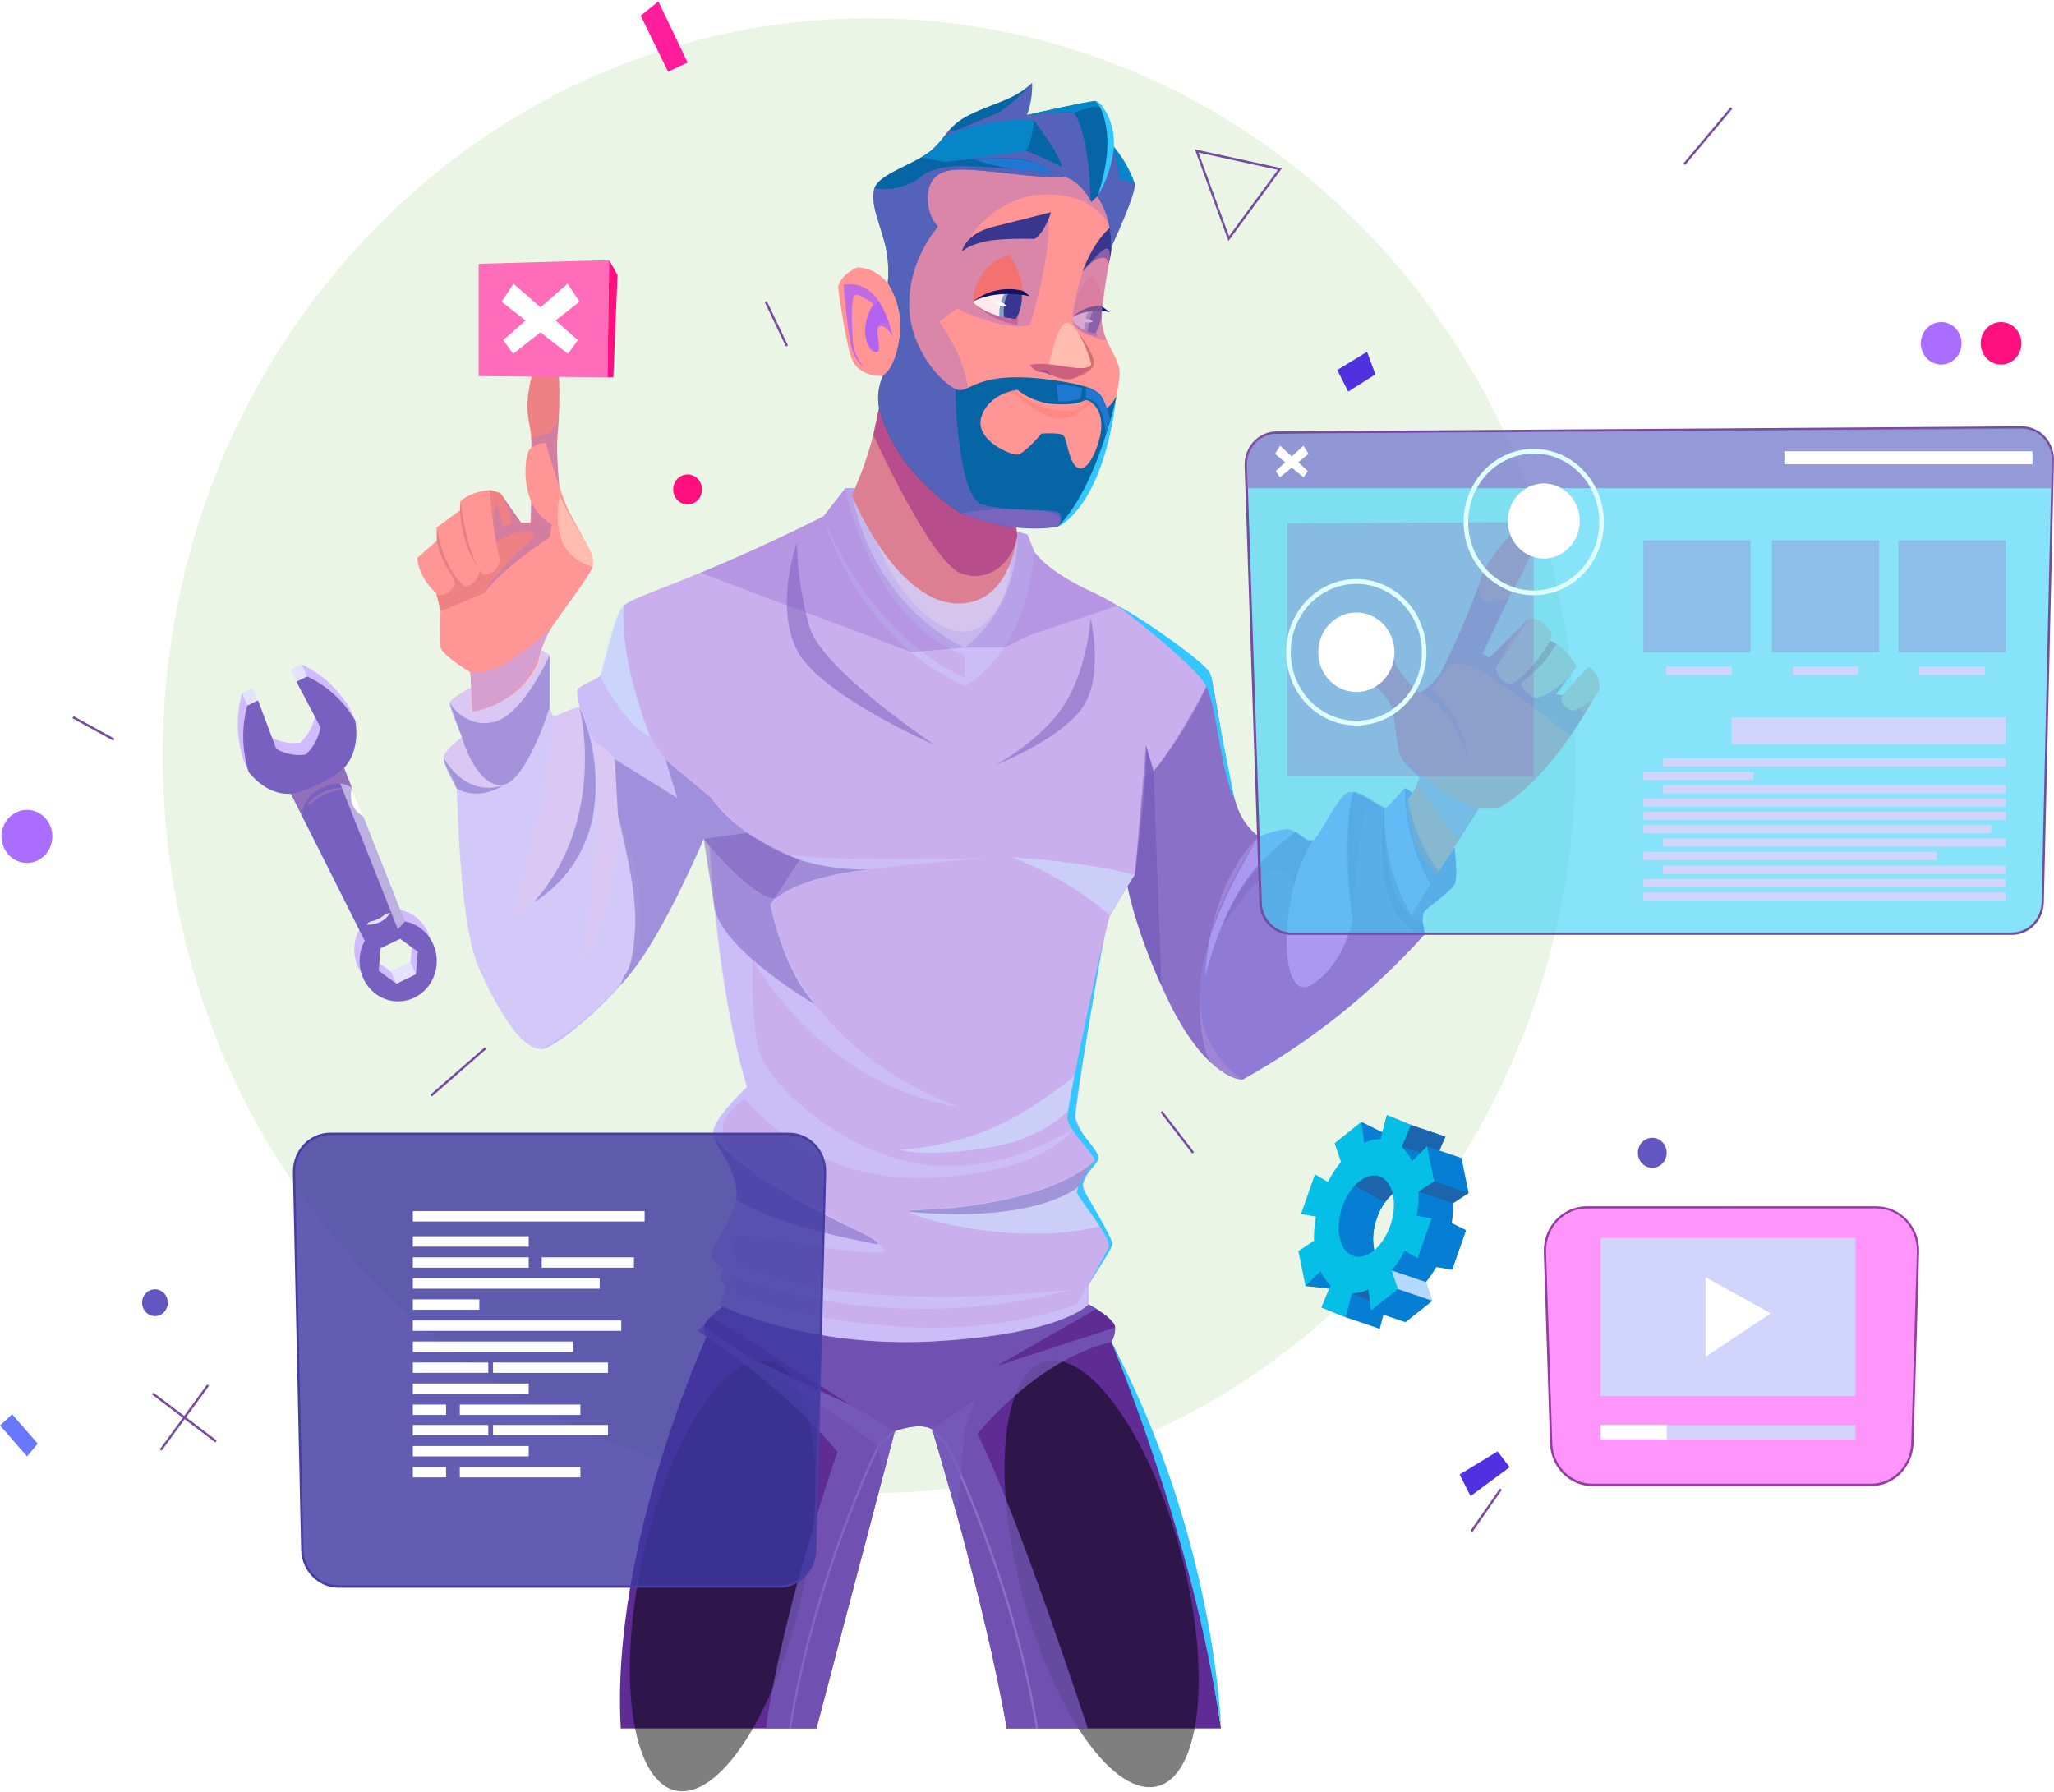 <svg width="658" height="574" viewBox="0 0 658 574" fill="none" xmlns="http://www.w3.org/2000/svg">
<g clip-path="url(#clip0_317_6599)">
<g filter="url(#filter0_f_317_6599)">
<path d="M438.497 409.118C526.889 316.862 526.889 167.285 438.497 75.029C350.105 -17.227 206.793 -17.227 118.401 75.029C30.009 167.285 30.009 316.862 118.401 409.118C206.793 501.374 350.105 501.374 438.497 409.118Z" fill="url(#paint0_linear_317_6599)" fill-opacity="0.1"/>
</g>
<path d="M112.076 226.965C108.413 220.751 103.039 215.833 96.658 212.854L93.227 214.515L100.965 229.159C100.34 232.525 98.679 235.586 96.234 237.876C92.982 238.366 89.665 237.734 86.787 236.078L80.947 220.488L77.501 222.165C75.613 229.177 75.785 236.584 77.997 243.499C77.997 243.499 79.457 247.02 79.705 247.34C81.078 248.985 84.611 250.905 91.473 250.464L115.17 297.659C113.842 300.038 113.277 302.797 113.557 305.535C113.837 308.273 114.947 310.845 116.726 312.878C118.505 314.911 120.859 316.297 123.446 316.836C126.033 317.375 128.717 317.037 131.107 315.873C133.497 314.709 135.468 312.777 136.733 310.361C138.001 307.928 138.492 305.165 138.14 302.443C137.789 299.714 136.612 297.174 134.781 295.192C132.95 293.21 130.56 291.891 127.96 291.426L108.541 242.28C113.155 237.19 114.133 233.137 113.783 230.866C113.278 229.536 112.708 228.234 112.074 226.965H112.076ZM131.525 308.204L125.261 311.253L119.596 307.122L120.194 299.93L126.458 296.882L132.123 301.012L131.525 308.204V308.204Z" fill="url(#paint1_linear_317_6599)"/>
<path d="M113.785 230.807C110.132 224.585 104.762 219.661 98.381 216.681L94.95 218.357L102.674 232.986C102.06 236.357 100.397 239.421 97.944 241.703C94.681 242.191 91.348 241.551 88.497 239.89L82.657 224.315L79.226 225.992C77.337 232.993 77.504 240.426 79.708 247.326C79.708 247.326 85.067 254.809 93.185 254.275L116.853 301.395C115.532 303.773 114.973 306.528 115.257 309.261C115.541 311.994 116.654 314.56 118.432 316.587C120.21 318.614 122.563 319.995 125.147 320.529C127.731 321.063 130.409 320.724 132.794 319.559C135.179 318.394 137.146 316.464 138.407 314.052C139.668 311.64 140.159 308.869 139.808 306.145C139.457 303.421 138.281 300.885 136.452 298.907C134.623 296.929 132.239 295.612 129.643 295.147L110.209 246.016C115.86 239.89 113.787 230.807 113.787 230.807H113.785ZM133.247 312.047L126.984 315.095L121.319 310.965L121.917 303.772L128.181 300.724L133.846 304.869L133.247 312.047Z" fill="url(#paint2_linear_317_6599)"/>
<path d="M80.973 220.467L77.547 222.138L79.265 225.976L82.691 224.305L80.973 220.467ZM96.646 212.854L93.22 214.524L94.938 218.363L98.364 216.692L96.646 212.854ZM131.532 308.209L125.262 311.267L126.98 315.105L133.25 312.048L131.532 308.209V308.209Z" fill="#E5E2FF"/>
<path d="M98.293 257.826L117.405 296.137C118.888 296.192 120.363 295.88 121.696 295.228C123.037 294.573 124.209 293.595 125.115 292.373L109.565 252.31C107.408 252.316 105.28 252.813 103.343 253.764C101.396 254.717 99.672 256.104 98.293 257.826ZM123.611 292.708C122.863 293.383 122.033 293.952 121.143 294.4C120.305 294.807 119.415 295.084 118.5 295.223L99.373 257.674C100.76 256.407 102.308 255.345 103.973 254.519C105.462 253.787 107.059 253.298 108.703 253.072L123.611 292.708Z" fill="url(#paint3_linear_317_6599)"/>
<path d="M123.61 292.708L125.071 292.388C124.236 293.688 123.077 294.726 121.718 295.39C120.359 296.054 118.853 296.317 117.361 296.152L118.486 295.222C120.384 294.894 122.158 294.024 123.61 292.708Z" fill="#E5E2FF"/>
<path style="mix-blend-mode:multiply" opacity="0.62" d="M98.293 257.825L99.403 257.672C102.011 255.219 105.258 253.628 108.733 253.101L109.565 252.354C107.412 252.335 105.282 252.819 103.331 253.771C101.38 254.723 99.659 256.118 98.293 257.855V257.825Z" fill="url(#paint4_linear_317_6599)"/>
<path style="mix-blend-mode:multiply" opacity="0.62" d="M93.227 254.321C99.424 252.936 105.242 250.113 110.251 246.062L112.733 252.34C112.733 252.34 109.915 249.429 103.739 252.066C96.512 255.114 96.906 261.209 96.906 261.209L93.227 254.321V254.321Z" fill="url(#paint5_linear_317_6599)"/>
<path style="mix-blend-mode:screen" opacity="0.5" d="M112.733 252.339C111.622 251.531 110.318 251.061 108.966 250.982L127.45 297.66L129.684 295.252L112.733 252.339V252.339Z" fill="url(#paint6_linear_317_6599)"/>
<path d="M112.733 252.341C112.733 252.341 110.806 258.574 116.369 261.484L112.733 252.341Z" fill="white"/>
<path d="M391.142 553.677H322.518C315.335 512.044 298.631 457.869 298.631 457.869C294.572 455.354 286.644 458.448 286.644 458.448L261.56 553.677H198.864C195.535 494.915 226.343 428.213 226.343 428.213C225.768 427.096 225.486 425.839 225.525 424.571C226.097 423.46 226.894 422.493 227.861 421.737C229.555 420.121 231.57 418.506 231.57 418.506L348.537 417.744C348.537 417.744 349.719 418.369 351.223 419.268C353.779 420.883 357.239 423.383 357.239 425.211C357.276 426.823 356.866 428.411 356.056 429.783V429.859C381.082 479.234 391.142 553.677 391.142 553.677V553.677Z" fill="url(#paint7_linear_317_6599)"/>
<path style="mix-blend-mode:screen" opacity="0.5" d="M256.942 510.901C265.336 472.923 260.726 439.387 246.646 435.997C232.566 432.607 214.346 460.646 205.952 498.624C197.558 536.602 202.167 570.139 216.248 573.529C230.329 576.919 248.548 548.88 256.942 510.901Z" fill="url(#paint8_radial_317_6599)"/>
<path style="mix-blend-mode:screen" opacity="0.5" d="M371.146 572.102C385.06 568.033 388.174 534.31 378.1 496.779C368.026 459.248 348.58 432.121 334.665 436.19C320.75 440.259 317.637 473.982 327.711 511.513C337.785 549.044 357.231 576.17 371.146 572.102Z" fill="url(#paint9_radial_317_6599)"/>
<path d="M253.442 553.678L252.727 553.556C260.699 504.486 280.965 463.326 281.154 462.914L281.242 462.808L286.411 458.099L286.878 458.678L281.782 463.341C280.862 465.292 261.253 505.69 253.442 553.678V553.678Z" fill="url(#paint10_linear_317_6599)"/>
<path d="M331.833 553.678C324.007 505.599 303.858 464.773 302.953 462.945L298.383 458.678L298.879 458.099L303.566 462.533C303.785 462.945 324.577 504.486 332.549 553.556L331.833 553.678Z" fill="url(#paint11_linear_317_6599)"/>
<path style="mix-blend-mode:multiply" opacity="0.76" d="M357.224 425.242C357.261 426.853 356.85 428.441 356.041 429.814V429.89C331.687 435.635 313.158 459.362 313.158 459.362C326.387 485.878 348.463 553.677 348.463 553.677H322.518C315.334 512.044 298.631 457.869 298.631 457.869C294.572 455.354 286.643 458.448 286.643 458.448L261.559 553.677H245.323C251.163 513.781 268.29 465.077 268.29 465.077C251.426 444.58 226.342 428.213 226.342 428.213L223.422 426.263L225.583 424.571C236.431 435.437 271.415 449.624 272.495 450.066L227.919 421.737C229.613 420.121 231.628 418.506 231.628 418.506L348.595 417.744C348.595 417.744 349.777 418.369 351.281 419.268L319.335 437.555L357.224 425.242Z" fill="url(#paint12_linear_317_6599)"/>
<path style="mix-blend-mode:multiply" opacity="0.76" d="M298.631 457.867L312.283 448.617L309.041 457.867L306.661 485.694L298.631 457.867Z" fill="url(#paint13_linear_317_6599)"/>
<path style="mix-blend-mode:multiply" opacity="0.76" d="M286.643 458.446L272.422 450.05L241.979 435.74L280.745 462.47L283.052 472.07L286.643 458.446Z" fill="url(#paint14_linear_317_6599)"/>
<path d="M325.775 172.167L325.936 173.173C325.271 176.086 324.462 178.965 323.512 181.798C321.375 188.392 318.309 194.617 314.416 200.268C313.23 202.002 311.901 203.624 310.444 205.114C289.142 198.135 278.644 176.389 274.614 165.493C274.605 165.437 274.605 165.381 274.614 165.325C273.84 163.283 273.329 161.637 273.008 160.57L272.643 159.245L272.905 158.681V158.605L273.927 156.319C276.325 150.824 278.278 145.13 279.768 139.297C280.804 135.304 281.359 132.226 281.622 130.595L281.812 129.3L291.74 134.771L325.95 153.667C325.483 156.66 325.239 159.687 325.22 162.719C325.22 164.624 325.22 166.331 325.352 167.779C325.454 169.546 325.629 170.948 325.76 171.863C325.751 171.964 325.756 172.067 325.775 172.167V172.167V172.167Z" fill="#FE9083"/>
<path d="M316.341 207.507C314.272 209.652 311.889 211.471 309.274 212.902L309.099 213.008L308.894 212.886C308.15 212.414 305.609 210.783 302.193 208.101C293.257 201.076 278.335 186.873 274.071 167.733C273.565 165.431 273.223 163.093 273.049 160.738C273.049 160.113 272.962 159.489 272.947 158.849C275.216 164.127 277.928 169.186 281.051 173.966C287.095 183.201 296.163 193.274 306.996 193.335C316.37 193.335 321.174 186.706 323.612 180.534C324.504 178.269 325.164 175.921 325.583 173.524L325.831 172.076C325.831 171.863 325.831 171.68 325.904 171.512C325.992 170.827 326.021 170.43 326.021 170.43C326.021 170.43 329.482 193.685 316.341 207.507V207.507Z" fill="url(#paint15_linear_317_6599)"/>
<path style="mix-blend-mode:multiply" opacity="0.5" d="M316.342 207.506C314.258 209.663 311.876 211.482 309.275 212.901H308.881C308.136 212.429 305.596 210.798 302.179 208.116C293.243 201.091 278.321 186.888 274.058 167.748C273.551 165.446 273.209 163.108 273.036 160.753C273.036 160.128 272.948 159.503 272.934 158.863C275.203 164.142 277.914 169.2 281.037 173.98C281.037 173.98 286.877 190.896 299.697 199.277C306.092 203.468 310.939 202.858 314.502 200.39C317.747 197.828 320.248 194.378 321.729 190.423C322.857 187.736 323.491 184.852 323.598 181.92V180.548C324.489 178.284 325.15 175.936 325.569 173.539C325.672 172.99 325.745 172.502 325.818 172.091C325.818 171.877 325.818 171.695 325.891 171.527C325.978 170.841 326.007 170.445 326.007 170.445C326.007 170.445 329.482 193.685 316.342 207.506V207.506Z" fill="url(#paint16_linear_317_6599)"/>
<path d="M398.281 345.71L398.048 345.832C396.85 345.985 393.127 345.131 388.25 340.727C384.162 336.994 379.256 330.761 374.365 320.551C364.582 300.145 361.779 286.522 361.327 284.144V283.779L355.618 293.227C351.748 305.418 344.419 355.631 344.55 357.795C344.681 359.959 351.048 370.504 350.916 371.8C350.741 373.11 347.879 375.99 347.062 379.13C346.507 381.217 350.391 387.801 353.121 392.723C354.218 394.398 355.065 396.238 355.632 398.178C355.632 400.48 348.711 411.741 348.711 411.741V417.837L348.609 417.944L348.288 418.248L348.025 418.477C345.397 420.641 334.257 427.727 299.448 429.678C258.201 431.979 230.722 418.126 230.722 418.126L232.796 412.198C232.796 412.198 230.868 410.476 230.722 409.608C230.576 408.74 232.182 406.712 232.182 406.712C232.182 406.712 228.036 404.411 228.036 401.516C228.036 398.621 236.344 389.69 236.066 382.025C235.788 374.36 229.423 367.594 228.591 363.266C227.759 358.938 239.381 348.255 239.381 348.255C229.423 315.339 227.481 271.161 227.481 271.161L225.422 268.707C225.422 268.707 213.523 297.006 202.733 310.859C201.448 312.504 200.09 314.135 198.688 315.705C195.765 318.996 192.665 322.124 189.402 325.077C181.926 331.873 175.137 336.338 173.414 335.988C170.64 335.409 159.573 312.596 160.084 289.204C160.317 278.079 166.742 265.629 173.414 255.678L175.575 252.539C179.118 247.509 182.94 242.701 187.022 238.138L188.351 236.69C188.351 236.69 186.891 231.585 185.796 227.15C185.778 227.042 185.754 226.935 185.723 226.83C185.729 226.78 185.729 226.728 185.723 226.678C185.726 226.642 185.726 226.607 185.723 226.571C185.109 223.843 184.73 221.481 185.08 220.902C186 219.378 191.358 217.626 192.278 216.483C193.198 215.34 197.067 195.88 200.017 193.761C202.967 191.642 207.828 190.256 224.429 183.445L226.955 182.408C245.571 174.713 263.837 165.371 263.837 165.371L270.845 156.38H273.97L272.948 158.666V158.742C273.444 161.058 274.014 163.314 274.656 165.401C274.648 165.457 274.648 165.513 274.656 165.569C284.22 197.297 309.041 207.522 309.041 207.522C326.27 194.249 325.934 173.173 325.934 173.173V170.278L329.161 171.284L331.366 176.77C331.366 176.77 335.103 182.865 349.909 189.632C352.69 190.932 355.404 192.381 358.041 193.975C371.591 202.006 386.659 214.426 387.812 217.062C387.977 217.488 388.109 217.926 388.207 218.373C389.798 224.895 393.069 249.323 396.106 257.994C397.39 262.03 399.876 265.533 403.202 267.991C404.071 268.638 405.025 269.152 406.034 269.515L406.691 273.492C413.072 315.369 401.026 343.729 398.281 345.71V345.71Z" fill="url(#paint17_linear_317_6599)"/>
<path style="mix-blend-mode:multiply" opacity="0.5" d="M239.381 266.83L227.35 271.052L225.422 268.705C225.422 268.705 213.523 297.004 202.733 310.856L198.688 315.702C195.759 319 192.659 322.129 189.402 325.074L180.233 283.822L175.575 252.506C179.118 247.476 182.94 242.668 187.022 238.105L188.351 236.657C188.351 236.657 186.891 231.552 185.796 227.117C185.778 227.009 185.754 226.902 185.723 226.797C185.73 226.747 185.73 226.696 185.723 226.645C185.727 226.61 185.727 226.574 185.723 226.538C185.11 223.81 184.73 221.448 185.08 220.869C186 219.345 191.359 217.593 192.279 216.45C193.199 215.307 197.068 195.847 200.017 193.729C200.017 193.729 198.09 212.396 208.325 236.078L213.304 243.393L227.904 255.584C227.904 255.584 233.351 263.31 239.381 266.83V266.83Z" fill="url(#paint18_linear_317_6599)"/>
<path d="M204.573 300.602C201.988 320.611 173.415 336.018 173.415 336.018C167.049 336.018 159.938 324.466 153.484 310.218C147.03 295.97 146.637 255.037 146.301 252.507C145.965 249.977 142.359 244.888 142.14 242.754C141.921 240.62 147.98 236.11 147.98 236.11V236.004V235.897C147.352 234.495 143.819 226.586 144.067 225.138C144.315 223.69 151.104 220.094 151.104 220.094L151.528 227.881C151.528 227.881 167.268 224.833 172.597 212.048L173.531 208.146L176.159 209.975V226.738C176.159 226.738 176.7 229.344 177.532 229.344C178.364 229.344 184.497 226.144 185.781 226.586C187.065 227.028 188.351 235.988 190.074 237.131C191.797 238.274 196.352 241.612 197.039 243.227C197.382 245.315 197.504 247.435 197.404 249.551C197.325 253.088 197.526 256.626 198.002 260.128C198.864 264.547 207.157 280.578 204.573 300.602V300.602Z" fill="url(#paint19_linear_317_6599)"/>
<path d="M465.912 283.457C464.627 285.575 458.174 290.01 456.509 291.747C454.844 293.484 456.509 299.169 456.509 299.169C439.683 317.917 420.01 333.641 398.281 345.709L398.048 345.831C381.023 333.883 382.483 314.21 388.134 297.63C391.867 287.125 396.935 277.192 403.202 268.096C405.962 266.89 408.867 266.05 411.845 265.597C412.998 265.57 414.125 265.936 415.043 266.633C417.116 267.974 418.868 270.093 420.562 269.209C423.059 267.898 428.636 254.137 432.418 253.756C435.061 253.497 438.725 256.301 441.178 257.901C442.244 258.602 443.077 259.075 443.485 258.953C444.945 258.572 449.574 252.69 449.954 252.537C450.334 252.384 452.465 254.061 452.465 254.061L451.005 256.012C452.474 264.434 455.865 272.363 460.89 279.129L465.956 271.388C465.956 271.388 467.212 281.339 465.912 283.457V283.457Z" fill="url(#paint20_linear_317_6599)"/>
<path d="M325.848 171.572C325.848 171.771 325.848 171.969 325.775 172.167C325.703 172.578 325.61 172.985 325.497 173.386C323.76 180.106 316.737 186.979 307.874 183.672C298.194 180.061 279.768 139.327 279.768 139.327L281.622 130.625L325.424 167.808L325.906 171.329L325.848 171.572V171.572Z" fill="#CB4D7A"/>
<path d="M180.233 164.121C180.233 164.121 177.561 148.715 178.773 137.362C179.434 129.283 179.332 121.16 178.466 113.101C177.743 112.788 176.962 112.626 176.174 112.626C175.386 112.626 174.606 112.788 173.882 113.101C171.94 114.259 167.428 126.008 169.501 135.441C171.574 144.874 169.969 167.444 169.969 167.444H166.917L160.274 157.919L157.047 156.944C157.047 156.944 138.475 175.231 138.752 186.111L141.176 195.788L164.055 194.965L178.934 177.273L180.233 164.121V164.121Z" fill="#EE8183"/>
<path d="M156.988 156.988C157.364 164.574 158.41 172.111 160.113 179.512C159.922 180.803 159.289 181.979 158.33 182.82C157.371 183.661 156.152 184.11 154.9 184.083L153.732 182.712C153.732 182.712 152.9 187.543 148.681 187.908L144.665 183.718L145.702 187.177C145.256 188.241 144.519 189.145 143.585 189.776C142.659 190.405 141.565 190.737 140.446 190.728C140.446 190.728 134.08 185.531 133.671 178.734L139.964 173.187V168.92L147.425 163.434L147.571 160.387C150.332 158.333 153.602 157.153 156.988 156.988V156.988Z" fill="url(#paint21_linear_317_6599)"/>
<path style="mix-blend-mode:multiply" opacity="0.6" d="M179.094 134.101C178.507 135.678 177.578 137.092 176.378 138.23C174.425 139.208 172.339 139.896 170.188 140.272L169.983 167.489H166.932L160.288 157.965C160.288 157.965 163.661 163.39 163.865 167.489L161.237 168.83L158.96 160.678L157.879 166.545L158.945 173.859C162.156 171.417 166.039 170.123 170.012 170.172L171.078 172.198C171.078 172.198 158.2 183.338 155.222 189.906C155.222 189.906 161.588 181.464 176.115 172.153L177.488 167.688L179.328 157.02C179.328 157.02 177.517 141.598 179.094 134.101V134.101Z" fill="url(#paint22_linear_317_6599)"/>
<path d="M189.826 181.54C188.628 185.289 176.086 200.878 174.699 204.261C173.74 206.783 172.997 209.389 172.48 212.048C166.318 226.038 151.353 227.882 151.353 227.882L150.666 215.325C150.666 215.325 142.651 210.509 141.293 207.873L141.132 207.431C140.929 203.583 140.929 199.727 141.132 195.88L155.163 189.952C161.252 181.723 176.057 172.198 176.057 172.198L176.743 167.886C166.114 162.43 167.895 145.926 169.691 143.899C171.111 142.615 172.923 141.901 174.801 141.888C174.801 141.888 178.685 155.161 181.167 161.379C183.649 167.597 191.023 177.791 189.826 181.54V181.54Z" fill="url(#paint23_linear_317_6599)"/>
<path d="M147.542 160.312C147.542 160.312 149.104 175.474 153.703 182.698C149.833 177.057 147.64 170.353 147.396 163.42L147.542 160.312ZM139.935 168.905C139.935 168.905 141.395 181.097 148.695 187.893C148.695 187.893 142.315 184.571 139.935 173.172V168.905Z" fill="#E28183"/>
<path style="mix-blend-mode:multiply" opacity="0.91" d="M176.641 201.029C176.641 201.029 160.828 217.061 150.725 215.324L151.411 227.881C156.52 227.15 161.317 224.89 165.222 221.375C169.127 217.86 171.972 213.238 173.414 208.07C174.302 205.642 175.381 203.288 176.641 201.029V201.029V201.029Z" fill="url(#paint24_linear_317_6599)"/>
<path d="M511.058 222.822C511.058 222.822 496.53 250.542 479.52 259.061H473.68L460.262 280.289C460.262 280.289 451.589 274.604 450.946 255.906C452.736 253.922 454.043 251.517 454.757 248.896C454.757 248.896 449.968 244.964 448.669 242.084C447.37 239.204 446.916 230.533 445.997 226.967C445.078 223.401 437.236 215.995 435.484 215.035C433.732 214.075 425.804 213.587 425.804 213.587C425.804 213.587 424.694 210.539 425.804 209.168C426.914 207.797 439.266 202.706 445.997 207.522C446.233 209.42 446.634 211.292 447.194 213.115C447.939 215.035 453.837 221.862 454.757 221.862C455.677 221.862 459.648 218.403 461.4 215.766C466.209 206.225 470.47 196.394 474.162 186.324C474.153 186.258 474.153 186.192 474.162 186.126C474.162 186.02 474.235 185.913 474.249 185.822C474.254 185.756 474.254 185.689 474.249 185.623V185.547C475.914 179.68 485.594 168.418 490.763 165.34C491.501 165.223 492.256 165.392 492.883 165.816C493.51 166.24 493.966 166.89 494.165 167.641C494.165 167.641 490.018 179.97 485.682 187.284C484.952 188.519 484.222 189.967 483.346 191.521C479.651 198.607 475.49 207.888 474.892 209.244L474.819 209.412L477.126 210.646L483.36 204.474L489.755 198.15L504.429 214.319L502.969 216.239L498.384 222.334L500.706 222.776L506.108 216.544L511.058 222.822V222.822Z" fill="url(#paint25_linear_317_6599)"/>
<path style="mix-blend-mode:multiply" opacity="0.6" d="M507.613 228.72L502.97 235.837C502.97 235.837 477.535 215.371 472.001 213.588C466.467 211.805 464.438 213.008 464.438 213.008L458.729 220.628C458.729 220.628 469.242 230.351 470.162 243.487C470.162 243.487 466.657 226.937 454.758 221.923C455.678 221.923 459.649 218.464 461.401 215.828C466.21 206.286 470.471 196.455 474.162 186.386C473.653 188.095 473.736 189.925 474.396 191.582C475.652 194.005 483.04 191.719 483.478 191.582L475.009 209.305L474.936 209.473L477.243 210.707L483.478 204.536L480.353 212.155L503.101 216.346L498.516 222.441L500.838 222.883L507.613 228.72Z" fill="url(#paint26_linear_317_6599)"/>
<path d="M489.886 198.087C489.886 198.087 494.267 197.416 497.187 203.39L496.544 205.31C496.544 205.31 500.925 206.194 505.027 213.494C502.03 218.354 497.493 221.963 492.208 223.689C492.208 223.689 487.974 222.439 487.229 218.69L488.061 216.282L484.747 218.888C484.747 218.888 480.776 220.138 479.023 213.966L489.886 198.087Z" fill="url(#paint27_linear_317_6599)"/>
<path d="M512.385 220.902C512.586 219.448 512.349 217.967 511.704 216.648C511.06 215.338 510.044 214.269 508.794 213.587L500.033 223.69C500.192 224.726 500.677 225.677 501.413 226.392C502.149 227.107 503.091 227.545 504.092 227.637C504.092 227.637 510.079 225.519 512.385 220.902V220.902Z" fill="url(#paint28_linear_317_6599)"/>
<path style="mix-blend-mode:multiply" opacity="0.91" d="M448.67 242.082C455.639 249.695 464.213 255.507 473.71 259.058L467.286 269.208L453.897 251.454L454.758 248.894C454.758 248.894 449.4 244.688 448.67 242.082V242.082Z" fill="url(#paint29_linear_317_6599)"/>
<path d="M496.53 205.312C496.53 205.312 492.296 212.626 488.047 216.284L487.215 218.691C487.215 218.691 495.45 212.885 498.487 206.195C497.9 205.763 497.234 205.462 496.53 205.312Z" fill="#E28183"/>
<path style="mix-blend-mode:multiply" opacity="0.5" d="M465.913 283.458C464.628 285.576 458.175 290.011 456.51 291.748C454.845 293.485 456.51 299.17 456.51 299.17C439.684 317.918 420.011 333.642 398.282 345.71L398.049 345.832C395.829 346.121 385.039 342.952 374.249 320.428C364.467 300.023 361.664 286.399 361.211 284.022V283.656L363.591 280.289L367.124 238.716L369.606 247.083C379.009 235.242 387.872 217.062 387.872 217.062L388.266 218.372C389.858 224.894 393.128 249.323 396.165 257.994C397.45 262.03 399.936 265.532 403.261 267.991C394.603 276.235 390.31 288.091 388.193 297.524C387.045 302.524 386.351 307.627 386.12 312.763C388.295 303.695 391.645 294.979 396.078 286.857C398.917 281.828 402.528 277.277 406.78 273.37C409.415 270.87 412.205 268.539 415.132 266.39C417.205 267.732 418.957 269.85 420.651 268.966C409.262 286.811 409.54 322.135 420.242 315.399C430.944 308.663 433.383 294.369 433.383 294.369C430.857 276.951 431.601 257.308 433.631 253.574C436.098 253.574 443.151 258.832 443.56 258.71C443.047 270.808 446.033 282.787 452.13 293.089L458.219 283.26C452.912 273.948 450.08 263.327 450.013 252.492C450.378 252.325 452.524 254.016 452.524 254.016L451.064 255.967C452.51 264.4 455.88 272.345 460.891 279.13L465.957 271.389C465.957 271.389 467.213 281.34 465.913 283.458V283.458Z" fill="url(#paint30_linear_317_6599)"/>
<path style="mix-blend-mode:multiply" opacity="0.5" d="M348.464 411.664V417.76L348.361 417.867L348.04 418.171L347.777 418.4C345.149 420.564 334.009 427.65 299.201 429.601C257.953 431.902 230.475 418.049 230.475 418.049L232.548 412.121C232.548 412.121 230.621 410.399 230.475 409.531C230.329 408.663 231.935 406.635 231.935 406.635C231.935 406.635 227.788 404.334 227.788 401.439C227.788 398.833 234.563 391.29 235.658 384.203C235.79 383.46 235.844 382.704 235.818 381.948C235.541 374.329 229.233 367.578 228.357 363.25C227.525 358.922 239.147 348.239 239.147 348.239C229.19 315.323 227.248 271.145 227.248 271.145L225.423 268.706C225.423 268.706 213.523 297.005 202.733 310.858C191.943 324.711 176.174 336.597 173.415 336.018C167.049 336.018 159.938 324.466 153.484 310.218C147.03 295.97 146.637 255.037 146.301 252.507C145.965 249.977 142.359 244.888 142.14 242.754C149.06 255.174 160.084 251.517 160.084 251.517C152.097 251.7 147.951 236.11 147.951 236.11V236.003V235.897L144.052 225.153C144.49 225.671 153.616 236.323 162.435 229.725C171.473 222.989 176.13 209.914 176.13 209.914V226.677C176.13 226.677 176.671 229.283 177.503 229.283C176.721 238.141 175.385 246.941 173.502 255.631C169.399 275.64 163.778 294.963 163.778 294.963C163.778 294.963 179.021 286.308 184.38 264.363C186.491 255.772 187.409 246.932 187.11 238.091C186.997 234.399 186.587 230.724 185.884 227.104C185.866 226.996 185.842 226.889 185.811 226.784C185.817 226.733 185.817 226.682 185.811 226.631L187.271 229.893L190.074 237.146C193.33 265.308 186.614 307.749 186.614 307.749C196.396 295.04 198.426 266.939 198.002 260.112L197.404 249.536L197.039 243.211L217.056 255.677L213.362 243.486L227.963 255.677C227.963 255.677 241.104 272.135 254.522 274.055C267.94 275.975 317.408 274.833 317.408 274.833C317.408 274.833 274.438 277.713 261.925 281.568C249.412 285.423 246.988 289.843 246.988 289.843C256.055 337.983 306.238 354.213 307.8 354.701C262.275 347.569 241.089 307.17 241.089 307.17C241.089 307.17 240.345 329.891 243.849 338.547C247.353 347.203 268.013 368.385 294.572 372.805C296.763 373.163 298.971 373.397 301.186 373.506C323.584 374.603 342.068 362.655 344.025 361.314L344.186 361.208C343.47 362.351 334.286 375.822 297.2 377.3C294.952 377.392 292.82 377.376 290.63 377.3C256.26 375.776 238.753 351.897 238.753 351.897C238.753 351.897 226.036 359.028 234.154 369.604L234.417 369.94C236.811 372.82 242.082 376.34 248.317 379.967L248.828 380.272C256.362 384.615 265.195 389.095 272.028 392.798H272.131C275.423 394.485 278.603 396.384 281.65 398.483V398.483C283.578 400.006 283.972 400.89 282.088 401.119C272.496 402.277 236.169 394.002 234.694 396.303C233.219 398.604 236.49 404.578 236.49 404.578C269.838 421.829 341.192 413.325 343.441 413.066C283.49 429.174 234.577 408.906 234.577 408.906L236.198 414.88C254.916 421.107 274.433 424.607 294.149 425.273C325.511 426.035 345.062 417.653 345.062 417.653L348.464 411.664V411.664Z" fill="url(#paint31_linear_317_6599)"/>
<path style="mix-blend-mode:multiply" opacity="0.5" d="M324.096 274.604C324.096 274.604 347.837 275.96 363.518 280.288L355.444 293.089C346.062 285.135 335.465 278.886 324.096 274.604Z" fill="url(#paint32_linear_317_6599)"/>
<path style="mix-blend-mode:multiply" opacity="0.5" d="M346.288 342.937C346.288 342.937 331.469 355.844 316.897 361.803C307.765 365.456 298.12 367.666 288.309 368.355C288.309 368.355 296.689 370.946 317.291 367.487C337.893 364.028 345.033 352.37 345.033 352.37L346.288 342.937Z" fill="url(#paint33_linear_317_6599)"/>
<path style="mix-blend-mode:multiply" opacity="0.5" d="M352.931 392.631C325.51 400.022 290.702 389.416 290.994 388.06C291.286 386.704 300.528 388.639 321.962 384.158C342.739 379.815 350.273 372.104 350.726 371.632C350.551 372.942 347.689 375.823 346.871 378.962C346.316 381.126 350.2 387.709 352.931 392.631V392.631Z" fill="url(#paint34_linear_317_6599)"/>
<path style="mix-blend-mode:multiply" opacity="0.5" d="M278.453 278.49C255.091 280.974 248.726 287.786 248.726 287.786C242.141 288.654 227.35 271.023 227.35 271.023L225.423 268.706C225.423 268.706 213.523 297.005 202.733 310.858C201.438 312.517 200.089 314.134 198.689 315.704L200.222 312.107C200.222 312.107 202.733 310.858 203.463 297.097C204.193 283.336 197.929 262.839 197.886 260.051C197.843 257.263 196.922 243.15 196.922 243.15L216.94 255.616L213.246 243.425L227.846 255.616C227.846 255.616 233.555 264.577 247.966 272.044C261.53 279.13 276.774 278.566 278.453 278.49V278.49Z" fill="url(#paint35_linear_317_6599)"/>
<path style="mix-blend-mode:multiply" opacity="0.5" d="M225.422 268.707L239.38 266.802C244.711 270.186 250.321 273.068 256.142 275.412L246.812 289.782C246.812 289.782 250.521 310.264 261.15 321.784C261.15 321.784 232.941 305.433 229.028 291.687L225.422 268.707V268.707Z" fill="url(#paint36_linear_317_6599)"/>
<path style="mix-blend-mode:multiply" opacity="0.5" d="M143.965 225.152L147.951 236.109C147.951 236.109 152.01 250.891 160.084 251.516C168.158 252.141 176.043 226.722 176.043 226.722V209.959C176.043 209.959 167.458 229.16 158.186 231.294C148.914 233.428 143.965 225.152 143.965 225.152Z" fill="url(#paint37_linear_317_6599)"/>
<path style="mix-blend-mode:multiply" opacity="0.5" d="M192.234 216.482C192.234 216.482 199.433 231.493 208.295 236.11C208.295 236.11 197.768 209.442 199.987 193.761C199.958 193.761 196.089 196.275 192.234 216.482V216.482Z" fill="url(#paint38_linear_317_6599)"/>
<path style="mix-blend-mode:multiply" opacity="0.76" d="M367.066 238.716L369.548 247.082L372.059 315.734C367.424 305.574 363.789 294.948 361.211 284.022L363.532 280.288C363.532 280.288 367.445 254.412 367.066 238.716V238.716Z" fill="url(#paint39_linear_317_6599)"/>
<path style="mix-blend-mode:multiply" opacity="0.5" d="M443.5 258.923C443.5 258.923 442.039 292.647 455.823 295.497L456.509 299.185C456.509 299.185 438.74 298.484 443.5 258.923V258.923Z" fill="url(#paint40_linear_317_6599)"/>
<path style="mix-blend-mode:multiply" opacity="0.3" d="M420.592 269.179C420.592 269.179 420.067 270.383 415.073 266.604C415.073 266.604 397.801 279.374 391.143 297.371C391.143 297.371 401.787 280.838 407.452 279.085C413.117 277.332 414.489 283.9 414.489 283.9C414.489 283.9 416.738 274.558 420.592 269.179Z" fill="url(#paint41_linear_317_6599)"/>
<path style="mix-blend-mode:multiply" opacity="0.5" d="M142.14 242.8C142.14 242.8 148.783 255.585 161.237 251.578C161.237 251.578 153.776 256.82 146.301 252.553C146.301 252.507 141.658 244.202 142.14 242.8V242.8Z" fill="url(#paint42_linear_317_6599)"/>
<path style="mix-blend-mode:multiply" opacity="0.5" d="M185.664 226.57C185.664 226.57 194.804 262.23 170.961 289.051C175.807 286.125 180.004 282.161 183.276 277.42C186.563 272.641 188.832 267.237 189.942 261.544C191.962 249.703 190.469 237.502 185.664 226.57Z" fill="url(#paint43_linear_317_6599)"/>
<path style="mix-blend-mode:multiply" opacity="0.5" d="M349.398 198.072C349.398 198.072 348.376 214.165 340.973 225.716C333.57 237.267 318.926 245.054 318.926 245.054C318.926 245.054 337.323 237.983 345.762 228.032C354.201 218.081 349.398 198.072 349.398 198.072Z" fill="url(#paint44_linear_317_6599)"/>
<path style="mix-blend-mode:multiply" opacity="0.5" d="M255.297 173.857C255.479 183.054 256.858 192.189 259.4 201.029C263.547 214.744 299.567 238.715 299.567 238.715C299.567 238.715 262.452 222.607 255.253 208.145C248.054 193.683 255.297 173.857 255.297 173.857V173.857Z" fill="url(#paint45_linear_317_6599)"/>
<path style="mix-blend-mode:multiply" opacity="0.5" d="M331.365 176.769C330.226 190.941 326.094 200.816 321.684 207.476C315.61 216.619 309.04 219.743 309.04 219.743C302.884 216.95 297.11 213.316 291.869 208.938C278.646 197.632 268.881 182.535 263.777 165.507C272.538 187.665 285.474 201.09 295.257 208.649C299.456 212.033 304.074 214.86 308.996 217.061V209.975C307.45 209.37 305.939 208.678 304.47 207.902C287.241 198.835 278.188 179.938 273.954 167.717C272.651 164.042 271.588 160.28 270.771 156.455H273.896L272.874 158.741V158.817C273.37 161.133 273.939 163.389 274.582 165.477C274.574 165.532 274.574 165.589 274.582 165.644C284.218 197.296 309.04 207.521 309.04 207.521C326.269 194.248 325.933 173.172 325.933 173.172V170.277L329.16 171.283L331.365 176.769V176.769Z" fill="url(#paint46_linear_317_6599)"/>
<path style="mix-blend-mode:multiply" opacity="0.3" d="M433.573 253.787C433.573 253.787 428.886 269.742 433.324 294.582C433.324 294.582 435.529 263.113 437.194 260.37C438.859 257.627 443.501 258.923 443.501 258.923C440.286 257.034 436.972 255.319 433.573 253.787V253.787Z" fill="url(#paint47_linear_317_6599)"/>
<path style="mix-blend-mode:multiply" opacity="0.5" d="M388.135 340.605C384.047 336.871 379.141 330.638 374.249 320.428C364.467 300.023 361.664 286.399 361.211 284.022L363.532 280.288L366.642 248.896L369.563 247.083C376.976 238.012 383.143 227.908 387.887 217.062C388.052 217.487 388.184 217.925 388.281 218.372C389.872 224.894 393.143 249.323 396.18 257.994C397.465 262.03 399.951 265.532 403.276 267.991C403.276 267.991 385.302 295.817 384.426 315.674C383.579 333.808 387.434 339.69 388.135 340.605Z" fill="url(#paint48_linear_317_6599)"/>
<path style="mix-blend-mode:multiply" opacity="0.5" d="M281.416 398.635C281.416 398.635 249.017 393.088 235.789 384.188C235.921 383.444 235.975 382.689 235.949 381.933C235.672 374.313 229.364 367.562 228.488 363.234C228.634 363.646 229.583 365.932 234.183 370.046C238.514 373.789 243.165 377.145 248.083 380.074L248.594 380.378C257.938 386.139 265.983 390.04 271.794 392.905H271.897C277.124 395.465 280.511 397.157 281.416 398.589V398.635Z" fill="url(#paint49_linear_317_6599)"/>
<path style="mix-blend-mode:multiply" opacity="0.5" d="M350.726 371.707C350.551 373.018 347.689 375.898 346.871 379.037C346.871 379.037 334.986 392.173 290.994 388.18C291.286 386.885 300.528 388.759 321.962 384.279C342.739 379.951 350.273 372.179 350.726 371.707V371.707Z" fill="url(#paint50_linear_317_6599)"/>
<g style="mix-blend-mode:multiply" opacity="0.5">
<g style="mix-blend-mode:multiply" opacity="0.5">
<path d="M358.04 194.034L329.919 203.482L321.684 207.475H309.04L304.514 207.856L302.119 208.039L295.301 208.603L291.87 208.892L258.142 196.152L252.097 193.927L224.355 183.443L226.881 182.407C245.497 174.711 263.763 165.369 263.763 165.369L270.771 156.378H273.896C276.293 150.884 278.247 145.19 279.736 139.356L281.591 130.655L281.78 129.359L291.709 134.83L325.189 162.779C325.189 164.684 325.189 166.39 325.32 167.838L325.802 171.358C325.89 170.673 325.919 170.276 325.919 170.276L329.145 171.282L331.35 176.768C331.35 176.768 335.088 182.864 349.893 189.63C352.686 190.952 355.405 192.422 358.04 194.034V194.034V194.034Z" fill="#7A4AC0"/>
</g>
</g>
<path d="M336.622 167.198C327.23 168.812 317.59 167.331 309.041 162.962C294.572 155.647 282.41 134.008 281.665 128.704C280.92 123.4 287.199 109.259 287.199 98.226C287.199 87.193 282.045 68.388 290.703 58.178C299.361 47.968 339.207 46.444 352.128 59.534C352.128 59.534 356.129 70.018 356.129 75.947C356.057 77.944 355.852 79.935 355.516 81.905C355.399 82.804 355.238 83.764 355.092 84.755C353.939 91.933 352.347 100.695 353.092 104.566C353.353 105.853 353.739 107.109 354.245 108.314C355.837 112.155 358.202 115.218 358.626 118.54C359.181 122.929 353.603 153.727 336.622 167.198V167.198Z" fill="url(#paint51_linear_317_6599)"/>
<path d="M287.14 95.195C287.14 95.195 283.563 85.823 274.569 85.671C274.569 85.671 269.313 87.85 268.48 92.026C268.48 92.026 270.422 107.265 272.627 114.259C274.832 121.253 282.964 120.355 282.964 120.355C287.259 112.784 288.745 103.833 287.14 95.195V95.195Z" fill="url(#paint52_linear_317_6599)"/>
<path d="M321.643 126.054C323.113 125.903 324.596 126.166 325.935 126.816C327.22 127.837 331.922 132.592 337.879 133.903C343.836 135.214 347.807 129.91 349.078 129.636C350.349 129.362 351.735 131.236 351.735 131.236C351.424 130.44 350.929 129.737 350.295 129.19C349.667 128.645 348.911 128.269 348.099 128.097C348.099 128.097 346.844 133.08 338.215 131.373C329.586 129.666 325.935 125.674 325.935 125.674L325.497 124.851C324.179 125.138 322.889 125.54 321.643 126.054V126.054Z" fill="url(#paint53_linear_317_6599)"/>
<path style="mix-blend-mode:multiply" opacity="0.6" d="M308.924 79.436L309.041 78.476C309.041 78.476 317.641 62.719 334.651 62.292C351.661 61.865 355.515 72.959 355.515 72.959L358.684 67.991L351.5 52.752L301.507 51.899L289.33 62.14L287.797 87.239L293.214 120.369L306.354 127.683L310.063 124.255C308.691 113.161 300.792 103.027 300.792 103.027L306.559 98.851C306.559 98.851 321.349 106.318 329.92 104.078C329.92 104.078 336.359 84.496 335.98 69.973C335.98 69.973 314.064 73.356 308.924 79.437V79.436Z" fill="url(#paint54_linear_317_6599)"/>
<path d="M308.164 80.595C308.164 80.595 308.996 74.926 318.166 72.656L336.694 67.993C336.694 67.993 334.884 74.211 331.482 76.542C331.482 76.542 320.662 76.131 315.187 77.441C309.712 78.751 308.164 80.595 308.164 80.595ZM355.514 72.99C355.514 72.99 350.316 77.166 346.754 87.117C346.754 87.117 350.141 82.545 353.251 82.545C353.521 82.537 353.789 82.592 354.034 82.707C354.282 82.824 354.499 82.996 354.67 83.21C354.843 83.426 354.967 83.679 355.032 83.952C355.097 84.225 355.103 84.509 355.047 84.785C356.291 80.983 356.453 76.886 355.514 72.99V72.99Z" fill="#38368E"/>
<path d="M311.598 96.642C311.598 96.642 312.152 84.664 323.351 81.631C325.743 85.022 327.252 89.002 327.732 93.182C327.732 93.182 321.833 92.024 311.598 96.641V96.642Z" fill="url(#paint55_linear_317_6599)"/>
<path d="M343.688 101.412C343.688 101.412 344.594 91.873 349.835 88.353C349.835 88.353 353.413 91.141 353.048 99.126C353.048 99.126 349.923 98.029 343.688 101.412Z" fill="url(#paint56_linear_317_6599)"/>
<path d="M311.598 96.643C311.598 96.643 315.233 101.321 325.425 102.235C326.831 99.424 327.439 96.252 327.177 93.092C327.177 93.092 317.803 92.178 311.598 96.643ZM343.689 101.412V102.814C343.689 102.814 345.252 106.228 350.873 106.807C352.131 104.423 352.806 101.775 352.844 99.08C352.844 99.08 349.267 98.135 343.689 101.412V101.412Z" fill="#FFEBED"/>
<path d="M322.49 92.862C320.799 95.316 319.969 98.302 320.139 101.32C321.879 101.748 323.645 102.054 325.424 102.234C326.968 99.475 327.585 96.257 327.177 93.091C325.639 92.746 324.054 92.669 322.49 92.863V92.863V92.862ZM349.019 99.233C349.019 99.233 347.559 100.878 347.281 105.892C348.415 106.406 349.631 106.715 350.873 106.806C352.249 104.47 352.933 101.791 352.844 99.08C351.585 98.722 350.245 98.775 349.019 99.232V99.233Z" fill="#7F9EC9"/>
<path d="M321.64 101.671C321.64 101.671 320.721 95.194 324.269 92.726L327.189 93.107C327.7 96.276 327.076 99.53 325.437 102.25L321.64 101.671ZM350.302 98.958C349.335 101.314 348.687 103.789 348.375 106.318C349.175 106.616 350.019 106.781 350.872 106.806C352.315 104.522 353.007 101.81 352.843 99.08C352.015 98.845 351.147 98.804 350.302 98.958Z" fill="#38368E"/>
<path d="M311.598 96.641C311.598 96.641 318.372 92.526 329.922 94.873L327.775 93.181C325.005 92.475 322.11 92.419 319.315 93.017C316.518 93.615 313.882 94.852 311.598 96.64V96.641ZM343.689 101.412C347.352 99.586 351.493 99.087 355.458 99.995L352.844 98.029C352.844 98.029 348.595 97.298 343.689 101.412V101.412Z" fill="#131163"/>
<path d="M318.926 96.642C319.57 96.555 320.225 96.632 320.835 96.865C321.45 97.102 321.997 97.486 322.43 97.983C321.785 98.168 321.1 98.139 320.472 97.898C319.837 97.652 319.296 97.213 318.926 96.642V96.642ZM346.171 102.234C346.171 102.234 349.091 101.64 350.055 103.026C350.055 103.026 348.463 104.124 346.171 102.234Z" fill="white"/>
<path d="M312.268 97.343C316.109 100.947 320.873 103.303 325.978 104.124L326.197 100.924L325.423 102.28C325.423 102.28 317.319 101.732 312.268 97.343ZM343.688 102.813C343.688 102.813 344.623 106.318 351.485 107.903L351.266 106.197L350.872 106.806C350.872 106.806 345.995 106.151 343.688 102.813Z" fill="#C6659C"/>
<path d="M329.92 116.863C332.34 116.48 334.801 116.48 337.22 116.863C341.922 117.443 347.222 118.784 350.098 116.863C350.098 116.863 346.273 120.871 342.944 121.435C339.615 121.999 334.548 118.997 334.548 118.997H332.344C331.37 118.52 330.534 117.785 329.92 116.863Z" fill="#CB5F7D"/>
<path d="M332.621 119.073C333.246 118.657 333.988 118.453 334.738 118.494C335.702 118.692 336.695 120.155 336.695 120.155C335.43 119.486 334.039 119.117 332.621 119.073V119.073Z" fill="#9F4A8B"/>
<path d="M350.054 116.864C351.295 115.614 344.929 103.773 341.877 103.347C338.825 102.921 336.037 116.605 336.037 116.605L344.374 117.793C348.477 118.357 350.054 116.864 350.054 116.864Z" fill="#FFBCAF"/>
<path style="mix-blend-mode:multiply" opacity="0.6" d="M354.61 79.618C352.887 79.389 346.799 87.116 346.799 87.116C346.799 87.116 342.929 99.627 343.689 103.33C344.449 107.033 353.909 109.014 353.909 109.014L354.303 108.359C353.796 107.151 353.41 105.895 353.15 104.61C352.405 100.77 353.997 92.008 355.15 84.799C355.38 83.866 355.522 82.911 355.574 81.949C355.559 80.806 355.398 79.739 354.61 79.618V79.618Z" fill="url(#paint57_linear_317_6599)"/>
<path d="M354.305 130.428C352.363 126.192 353.56 123.982 336.696 121.681C312.824 118.404 310.78 126.009 306.721 124.85C306.556 124.801 306.395 124.74 306.239 124.668C301.858 122.885 291.492 112.263 291.229 97.954C290.952 83.081 300.501 72.535 300.501 72.535C297.04 69.487 295.653 60.71 299.391 56.945C303.129 53.18 309.495 54.065 325.118 55.787C340.741 57.509 340.755 56.518 340.755 56.518C345.719 57.844 348.567 62.705 349.37 64.259C349.455 64.418 349.533 64.581 349.603 64.747L351.545 62.873C354.7 67.755 356.21 73.593 355.838 79.468C355.838 79.468 364.408 61.272 363.43 58.697C361.492 54.392 359.134 50.306 356.393 46.506C356.393 46.506 355.005 32.654 350.859 32.654C346.713 32.654 328.958 36.83 328.958 36.83C330.161 33.566 330.727 30.085 330.622 26.589L330.549 26.665C324.709 32.075 319.117 32.669 311.115 36.54C308.233 37.801 305.669 39.741 303.625 42.209L303.085 42.88L302.516 43.596C301.961 44.327 301.391 45.12 300.705 45.836C300.679 45.87 300.65 45.901 300.617 45.927C299.895 46.739 299.119 47.498 298.296 48.198C293.04 52.663 281.476 55.65 280.089 60.389C278.702 65.128 281.841 71.544 283.505 78.188C284.498 82.279 284.8 86.508 284.396 90.699C287.881 96.051 289.203 102.622 288.075 108.986C286.455 118.693 282.907 120.278 282.907 120.278C281.416 123.49 280.955 127.118 281.593 130.625C286.703 151.838 307.874 164.471 307.874 164.471C326.68 171.786 339.047 168.601 339.047 168.601C352.728 159.29 357.415 128.476 357.619 127.044C357.385 127.44 354.845 131.555 354.305 130.427V130.428ZM345.865 150.071C342.551 149.492 341.85 140.73 340.755 139.571C339.66 138.412 333.644 138.901 333.644 138.901C333.644 138.901 328.111 145.454 325.906 145.637C323.701 145.82 311.889 140.821 314.444 133.323C316.999 125.825 325.906 124.85 325.906 124.85C329.239 127.509 333.242 129.098 337.426 129.422C344.347 129.895 346.844 128.569 347.647 128.188C348.45 127.807 352.932 129.91 352.815 136.463C352.845 140.958 349.224 150.65 345.895 150.071H345.865Z" fill="url(#paint58_linear_317_6599)"/>
<path d="M345.032 105.968C345.032 105.968 350.989 113.694 350.42 116.635C349.807 119.82 342.9 121.512 342.9 121.512C342.9 121.512 348.434 119.515 349.573 116.635C348.585 112.86 347.054 109.264 345.032 105.968Z" fill="#D2726C"/>
<path style="mix-blend-mode:multiply" opacity="0.6" d="M355.865 79.468C356.237 73.592 354.727 67.754 351.572 62.873C354.182 57.811 355.823 52.268 356.405 46.552C357.498 50.079 358.251 53.702 358.654 57.372L363.443 58.683C364.436 61.274 355.865 79.469 355.865 79.469V79.468Z" fill="url(#paint59_linear_317_6599)"/>
<path style="mix-blend-mode:multiply" opacity="0.6" d="M349.399 64.259C348.596 62.735 345.749 57.843 340.784 56.518C340.784 56.518 340.784 57.524 325.147 55.787C309.51 54.05 303.202 53.196 299.42 56.884C295.638 60.572 297.069 69.441 300.53 72.474C300.53 72.474 290.981 83.019 291.258 97.893C291.521 112.202 301.873 122.824 306.268 124.607L306.064 126.131C306.064 126.131 306.837 158.895 314.474 161.501C322.111 164.107 337.923 162.75 339.397 164.289C340.871 165.828 339.193 168.267 339.047 168.495C339.047 168.495 326.68 171.68 307.874 164.366C307.874 164.366 286.732 151.732 281.593 130.52C280.954 127.017 281.413 123.403 282.907 120.172C282.907 120.172 286.455 118.648 288.075 108.88C289.203 102.517 287.881 95.946 284.396 90.593C284.8 86.402 284.498 82.173 283.505 78.082C281.841 71.438 278.702 64.992 280.089 60.283C285.19 61.182 290.426 59.974 294.69 56.915C294.69 56.915 296.237 54.675 303.085 53.517C309.933 52.359 337.455 55.254 337.455 55.254C334.881 53.344 331.967 51.992 328.885 51.277C323.395 49.753 304.647 51.521 302.603 51.688C304.749 51.292 325.964 47.482 328.432 48.244C330.9 49.006 340.2 53.441 340.2 53.441C339.47 49.265 331.235 38.598 331.235 38.598C324.771 38.724 318.327 39.356 311.962 40.488C307.838 41.267 303.971 43.123 300.72 45.883L302.53 43.643L303.1 42.927L303.64 42.256L306.297 41.784L319.642 36.161C324.125 33.662 329.863 27.475 330.564 26.713L330.637 26.637C330.741 30.132 330.175 33.614 328.972 36.878C340.244 35.43 344.055 36.162 344.055 36.162C349.224 43.736 349.399 64.263 349.399 64.263V64.259Z" fill="url(#paint60_linear_317_6599)"/>
<path style="mix-blend-mode:multiply" opacity="0.5" d="M307.857 164.501C313.562 163.332 319.383 162.902 325.189 163.221C335.628 163.663 341.614 163.709 339.03 168.631C339.03 168.631 325.933 171.724 307.857 164.501Z" fill="url(#paint61_linear_317_6599)"/>
<path d="M344.083 36.159C344.083 36.159 350.419 33.584 352.931 33.995C352.416 33.269 351.714 32.695 350.901 32.334C349.865 32.044 329 36.906 329 36.906C329 36.906 342.024 35.291 344.083 36.159V36.159Z" fill="url(#paint62_linear_317_6599)"/>
<path d="M331.235 38.596C331.235 38.596 330.738 45.804 328.534 48.41L302.705 51.854L295.127 50.452C297.509 49.186 299.605 47.404 301.274 45.225C304.501 41.309 321.35 37.453 331.235 38.596V38.596Z" fill="url(#paint63_linear_317_6599)"/>
<path d="M356.406 46.552C357.481 50.083 358.243 53.71 358.684 57.387L363.473 58.697C361.912 54.199 359.51 50.071 356.406 46.552Z" fill="url(#paint64_linear_317_6599)"/>
<path style="mix-blend-mode:multiply" opacity="0.8" d="M286.03 107.903C286.03 107.903 284.205 98.76 279.752 94.309C278.533 93.016 277.025 92.058 275.362 91.526C273.699 90.995 271.937 90.903 270.232 91.261C270.232 91.261 271.619 108.13 273.065 112.245C274.511 116.36 276.73 117.441 276.73 117.441C274.611 115.174 273.36 112.177 273.211 109.014C272.788 103.437 272.656 95.558 273.824 94.629C274.992 93.698 279.752 97.341 279.752 97.341C278.474 99.424 277.656 101.776 277.358 104.229C276.452 109.212 279.781 112.824 281.022 112.748C282.263 112.672 280.949 106.987 281.168 105.357C281.387 103.727 284.132 104.122 286.03 107.902V107.903Z" fill="url(#paint65_linear_317_6599)"/>
<path style="mix-blend-mode:multiply" opacity="0.8" d="M281.578 96.611C280.074 97.77 278.88 99.314 278.113 101.095C277.346 102.876 277.031 104.832 277.198 106.776C277.724 113.618 281.476 113.313 281.491 111.881C281.506 110.449 280.775 106.745 281.155 104.658C281.535 102.571 284.761 103.515 284.761 103.515C283.879 101.136 282.814 98.828 281.578 96.611V96.611Z" fill="url(#paint66_linear_317_6599)"/>
<path d="M357.618 127.059C357.618 127.059 351.573 155.815 339.031 168.631C339.031 168.631 353.34 162.764 357.618 127.059ZM350.916 32.332C350.916 32.332 354.099 34.923 354.698 43.898C355.297 52.873 351.573 62.871 351.573 62.871C354.463 58.15 356.263 52.792 356.829 47.22C357.224 39.037 353.442 33.368 350.916 32.331V32.332Z" fill="#34C7FF"/>
<path d="M312.312 51.154C317.327 52.841 322.512 53.97 327.774 54.522L337.527 55.436C337.527 55.436 334.271 52.144 327.307 51.154C322.323 50.595 317.297 50.595 312.312 51.154V51.154Z" fill="url(#paint67_linear_317_6599)"/>
<path d="M347.936 127.682C347.936 127.682 351.47 127.682 352.857 132.254C353.543 134.489 354.032 136.784 354.317 139.112L355.558 134.052C355.558 134.052 353.937 127.636 352.244 126.204C351.017 125.153 348.915 124.101 347.863 124.36L347.936 127.682V127.682Z" fill="url(#paint68_linear_317_6599)"/>
<path d="M338.434 123.066L339.032 128.552C341.446 128.75 343.875 128.455 346.172 127.684L346.683 124.362C343.984 123.633 341.219 123.199 338.434 123.066V123.066Z" fill="url(#paint69_linear_317_6599)"/>
<path d="M358.041 194.035C358.041 194.035 383.198 213.206 386.454 219.804C389.71 226.402 391.039 247.082 395.463 256.043L390.323 229.908C388.206 218.418 388.717 218.265 387.535 215.461C386.353 212.657 367.575 198.973 358.041 194.035V194.035ZM353.53 300.707C353.53 300.707 341.411 354.882 341.966 358.539C342.521 362.196 350.361 369.664 350.726 371.706C350.726 371.706 344.725 380.087 345.003 381.947C345.281 383.807 355.515 395.54 355.223 399.182C355.15 400.233 348.507 411.663 348.507 411.663C348.507 411.663 356.012 400.432 356.377 398.633C356.742 396.834 347.193 381.87 346.901 380.346C346.185 376.4 351.675 373.504 351.865 370.898C352.055 368.292 344.419 361.953 344.36 357.716C344.301 353.479 353.53 300.707 353.53 300.707ZM355.997 429.828C355.997 429.828 382.206 491.745 391.141 553.676C391.141 553.676 389.652 493.238 355.997 429.828V429.828Z" fill="#34C7FF"/>
<path d="M189.826 181.538C189.826 181.538 183.051 180.015 180.233 173.919C177.415 167.823 179.255 158.802 179.255 158.802C181.659 163.691 184.315 168.452 187.212 173.066C189.855 176.632 190.571 180.761 189.826 181.538V181.538Z" fill="#FFBCAF"/>
<path opacity="0.6" d="M399.071 149.247L403.772 289.142C403.859 291.813 404.938 294.344 406.779 296.201C408.62 298.058 411.082 299.095 413.642 299.093H644.525C647.104 299.09 649.58 298.035 651.424 296.153C653.268 294.271 654.334 291.711 654.395 289.02L657.622 147.51C657.655 146.13 657.422 144.758 656.938 143.474C656.454 142.19 655.726 141.021 654.8 140.036C653.874 139.051 652.767 138.27 651.547 137.74C650.331 137.212 649.018 136.942 647.693 136.949L408.868 138.58C407.544 138.59 406.237 138.876 405.031 139.42C403.818 139.965 402.723 140.758 401.809 141.753C400.895 142.748 400.183 143.923 399.712 145.21C399.241 146.497 399.024 147.87 399.071 149.247V149.247Z" fill="#36D1F7"/>
<path d="M644.525 299.474H413.642C410.989 299.476 408.439 298.4 406.531 296.475C404.623 294.55 403.509 291.925 403.421 289.157L398.72 149.263C398.669 147.829 398.895 146.399 399.386 145.059C399.877 143.719 400.622 142.495 401.576 141.462C402.53 140.429 403.674 139.608 404.94 139.047C406.206 138.486 407.566 138.198 408.941 138.199L647.766 136.568C649.128 136.575 650.475 136.861 651.722 137.409C652.983 137.964 654.12 138.767 655.066 139.769C656.025 140.789 656.778 142 657.279 143.33C657.78 144.66 658.021 146.081 657.987 147.51L654.745 289.035C654.688 291.825 653.586 294.48 651.675 296.431C649.764 298.382 647.198 299.475 644.525 299.474V299.474ZM647.781 137.33L408.97 138.961C407.694 138.971 406.433 139.247 405.27 139.772C404.101 140.297 403.045 141.062 402.164 142.021C401.283 142.98 400.596 144.114 400.142 145.355C399.688 146.601 399.478 147.922 399.523 149.247L404.224 289.127C404.301 291.702 405.336 294.144 407.112 295.935C408.888 297.726 411.261 298.721 413.73 298.712H644.525C647.004 298.697 649.38 297.679 651.153 295.871C652.926 294.063 653.958 291.606 654.03 289.02L657.271 147.495C657.3 146.171 657.076 144.854 656.61 143.622C656.144 142.39 655.448 141.268 654.561 140.321C653.674 139.374 652.615 138.621 651.446 138.108C650.282 137.596 649.023 137.331 647.751 137.33H647.781V137.33Z" fill="#744CA2"/>
<path style="mix-blend-mode:multiply" opacity="0.6" d="M399.405 156.378H657.357L657.766 149.002C657.852 147.461 657.634 145.917 657.124 144.459C656.62 143.016 655.831 141.689 654.804 140.557C653.783 139.436 652.552 138.545 651.188 137.94C649.831 137.336 648.36 137.029 646.874 137.039L408.15 139.005C406.966 139.015 405.796 139.27 404.707 139.755C403.618 140.24 402.632 140.947 401.806 141.833C400.98 142.719 400.332 143.767 399.897 144.916C399.462 146.07 399.25 147.297 399.273 148.53L399.405 156.378V156.378Z" fill="url(#paint70_linear_317_6599)"/>
<path style="mix-blend-mode:multiply" opacity="0.3" d="M412.387 167.655V248.62H491.333V167.229L412.387 167.655V167.655Z" fill="url(#paint71_linear_317_6599)"/>
<path style="mix-blend-mode:multiply" opacity="0.3" d="M601.978 173.097H567.637V208.939H601.978V173.097Z" fill="url(#paint72_linear_317_6599)"/>
<path style="mix-blend-mode:multiply" opacity="0.3" d="M642.509 173.097H608.168V208.939H642.509V173.097Z" fill="url(#paint73_linear_317_6599)"/>
<path style="mix-blend-mode:multiply" opacity="0.3" d="M560.788 173.097H526.447V208.939H560.788V173.097Z" fill="url(#paint74_linear_317_6599)"/>
<g style="mix-blend-mode:multiply">
<g style="mix-blend-mode:multiply">
<path d="M642.509 229.847H554.686V238.426H642.509V229.847Z" fill="#D1D4FB"/>
</g>
</g>
<g style="mix-blend-mode:multiply">
<g style="mix-blend-mode:multiply">
<path d="M642.509 242.906H532.711V245.558H642.509V242.906Z" fill="#D1D4FB"/>
</g>
</g>
<g style="mix-blend-mode:multiply">
<g style="mix-blend-mode:multiply">
<path d="M554.759 213.511H533.748V216.162H554.759V213.511Z" fill="#D1D4FB"/>
</g>
</g>
<g style="mix-blend-mode:multiply">
<g style="mix-blend-mode:multiply">
<path d="M595.319 213.511H574.309V216.162H595.319V213.511Z" fill="#D1D4FB"/>
</g>
</g>
<g style="mix-blend-mode:multiply">
<g style="mix-blend-mode:multiply">
<path d="M635.837 213.511H614.826V216.162H635.837V213.511Z" fill="#D1D4FB"/>
</g>
</g>
<g style="mix-blend-mode:multiply">
<g style="mix-blend-mode:multiply">
<path d="M561.767 247.22H526.447V249.871H561.767V247.22Z" fill="#D1D4FB"/>
</g>
</g>
<g style="mix-blend-mode:multiply">
<g style="mix-blend-mode:multiply">
<path d="M642.509 251.5H532.711V254.152H642.509V251.5Z" fill="#D1D4FB"/>
</g>
</g>
<g style="mix-blend-mode:multiply">
<g style="mix-blend-mode:multiply">
<path d="M642.509 255.769H526.447V258.42H642.509V255.769V255.769Z" fill="#D1D4FB"/>
</g>
</g>
<g style="mix-blend-mode:multiply">
<g style="mix-blend-mode:multiply">
<path d="M642.509 260.035H526.447V262.687H642.509V260.035Z" fill="#D1D4FB"/>
</g>
</g>
<g style="mix-blend-mode:multiply">
<g style="mix-blend-mode:multiply">
<path d="M642.509 277.285H532.711V279.937H642.509V277.285Z" fill="#D1D4FB"/>
</g>
</g>
<g style="mix-blend-mode:multiply">
<g style="mix-blend-mode:multiply">
<path d="M642.509 281.554H526.447V284.205H642.509V281.554Z" fill="#D1D4FB"/>
</g>
</g>
<g style="mix-blend-mode:multiply">
<g style="mix-blend-mode:multiply">
<path d="M642.509 285.818H526.447V288.47H642.509V285.818Z" fill="#D1D4FB"/>
</g>
</g>
<g style="mix-blend-mode:multiply">
<g style="mix-blend-mode:multiply">
<path d="M637.851 264.302H526.447V266.953H637.851V264.302Z" fill="#D1D4FB"/>
</g>
</g>
<g style="mix-blend-mode:multiply">
<g style="mix-blend-mode:multiply">
<path d="M642.509 268.568H532.711V271.22H642.509V268.568Z" fill="#D1D4FB"/>
</g>
</g>
<g style="mix-blend-mode:multiply">
<g style="mix-blend-mode:multiply">
<path d="M620.491 272.837H526.447V275.489H620.491V272.837Z" fill="#D1D4FB"/>
</g>
</g>
<g style="mix-blend-mode:soft-light">
<g style="mix-blend-mode:soft-light">
<g style="mix-blend-mode:soft-light">
<path d="M434.506 232.391C430.061 232.394 425.715 231.021 422.018 228.446C418.321 225.871 415.438 222.209 413.735 217.924C412.03 213.62 411.584 208.92 412.451 204.372C413.316 199.822 415.455 195.641 418.597 192.36C421.739 189.079 425.743 186.843 430.102 185.937C434.461 185.031 438.98 185.495 443.087 187.269C447.194 189.043 450.704 192.05 453.174 195.907C455.644 199.764 456.962 204.299 456.962 208.938C456.958 215.155 454.591 221.115 450.381 225.512C446.171 229.909 440.462 232.383 434.506 232.391V232.391ZM434.506 187.025C430.349 187.022 426.285 188.305 422.827 190.714C419.369 193.123 416.675 196.547 415.083 200.555C413.491 204.563 413.073 208.973 413.884 213.228C414.695 217.483 416.695 221.392 419.634 224.46C422.573 227.528 426.319 229.616 430.396 230.462C434.473 231.308 438.698 230.872 442.538 229.21C446.378 227.548 449.659 224.736 451.967 221.127C454.284 217.484 455.511 213.255 455.502 208.938C455.494 203.129 453.279 197.56 449.344 193.452C445.409 189.344 440.072 187.033 434.506 187.025V187.025Z" fill="#E0FFFF"/>
</g>
</g>
</g>
<path d="M434.507 221.677C441.248 221.677 446.713 215.973 446.713 208.937C446.713 201.901 441.248 196.197 434.507 196.197C427.766 196.197 422.301 201.901 422.301 208.937C422.301 215.973 427.766 221.677 434.507 221.677Z" fill="white"/>
<g style="mix-blend-mode:soft-light">
<g style="mix-blend-mode:soft-light">
<g style="mix-blend-mode:soft-light">
<path d="M491.332 190.682C486.887 190.682 482.542 189.306 478.846 186.729C475.15 184.152 472.271 180.487 470.57 176.201C468.869 171.915 468.426 167.198 469.294 162.648C470.162 158.098 472.304 153.92 475.448 150.64C478.592 147.36 482.597 145.128 486.957 144.225C491.317 143.322 495.836 143.789 499.941 145.566C504.046 147.343 507.555 150.352 510.023 154.211C512.491 158.07 513.806 162.605 513.803 167.245C513.795 173.461 511.425 179.42 507.212 183.814C502.999 188.208 497.288 190.678 491.332 190.682ZM491.332 145.316C487.177 145.316 483.114 146.602 479.659 149.011C476.204 151.42 473.511 154.846 471.921 158.853C470.329 162.877 469.914 167.272 470.725 171.523C471.536 175.777 473.537 179.684 476.475 182.751C479.413 185.818 483.157 187.906 487.233 188.752C491.309 189.598 495.533 189.164 499.372 187.504C503.211 185.844 506.493 183.034 508.802 179.428C511.111 175.822 512.343 171.582 512.343 167.245C512.348 164.368 511.808 161.517 510.752 158.841C509.698 156.176 508.151 153.754 506.2 151.713C504.249 149.672 501.931 148.053 499.38 146.948C496.829 145.843 494.094 145.272 491.332 145.27V145.316V145.316Z" fill="#E0FFFF"/>
</g>
</g>
</g>
<path d="M505.939 168.806C506.954 162.249 502.684 156.074 496.402 155.014C490.12 153.954 484.203 158.411 483.187 164.969C482.171 171.527 486.442 177.701 492.725 178.761C499.008 179.821 504.924 175.364 505.939 168.806V168.806Z" fill="white"/>
<g style="mix-blend-mode:soft-light">
<g style="mix-blend-mode:soft-light">
<path d="M408.457 145.391L410.092 142.785L418.97 150.908L417.597 152.889L408.457 145.391Z" fill="white"/>
</g>
</g>
<g style="mix-blend-mode:soft-light">
<g style="mix-blend-mode:soft-light">
<path d="M419.19 145.391L417.555 142.785L408.678 150.908L410.036 152.889L419.19 145.391Z" fill="white"/>
</g>
</g>
<path d="M651.108 144.554H571.621V148.714H651.108V144.554Z" fill="white"/>
<path d="M153.323 84.497V120.492L194.585 120.873L195.14 83.339L153.323 84.497Z" fill="url(#paint75_linear_317_6599)"/>
<path d="M195.14 83.339L197.826 88.078L196.483 120.827L194.585 120.873L195.14 83.339V83.339Z" fill="url(#paint76_linear_317_6599)"/>
<path d="M160.697 96.642L164.508 90.882L185.11 108.925L181.941 113.329L160.697 96.642Z" fill="white"/>
<path d="M185.636 96.642L181.825 90.882L161.224 108.925L164.377 113.329L185.636 96.642Z" fill="white"/>
<path opacity="0.81" d="M249.572 508.233H108.396C105.376 508.23 102.476 506.994 100.315 504.791C98.154 502.588 96.906 499.59 96.834 496.438L94.206 375.592C94.168 373.983 94.441 372.383 95.005 370.886C95.57 369.389 96.416 368.025 97.495 366.875C98.562 365.732 99.85 364.818 101.28 364.188C102.695 363.567 104.224 363.247 105.769 363.248H252.74C254.285 363.247 255.814 363.57 257.237 364.196C258.66 364.822 259.949 365.741 261.027 366.895C262.112 368.061 262.957 369.428 263.513 370.92C264.077 372.427 264.346 374.029 264.304 375.637L261.136 496.499C261.052 499.641 259.797 502.626 257.637 504.817C255.477 507.008 252.584 508.234 249.572 508.233V508.233Z" fill="url(#paint77_linear_317_6599)"/>
<path d="M249.572 508.616H108.397C105.282 508.597 102.295 507.315 100.069 505.04C97.843 502.765 96.552 499.675 96.468 496.425L93.84 375.564C93.803 373.905 94.084 372.256 94.667 370.712C95.244 369.179 96.117 367.774 97.235 366.577C98.347 365.392 99.674 364.45 101.14 363.808C102.599 363.167 104.176 362.837 105.769 362.839H252.741C254.335 362.836 255.914 363.168 257.384 363.813C258.854 364.458 260.184 365.406 261.296 366.599C262.408 367.792 263.28 369.204 263.86 370.755C264.44 372.311 264.715 373.965 264.67 375.625L261.501 496.486C261.436 499.737 260.149 502.831 257.917 505.101C255.685 507.371 252.688 508.633 249.572 508.616V508.616ZM105.769 363.631C104.272 363.628 102.791 363.936 101.42 364.537C100.044 365.139 98.796 366.023 97.752 367.137C96.708 368.251 95.888 369.571 95.342 371.021C94.796 372.471 94.533 374.021 94.57 375.579L97.198 496.44C97.285 499.486 98.501 502.378 100.59 504.507C102.679 506.636 105.478 507.836 108.397 507.854H249.572C252.493 507.867 255.303 506.683 257.397 504.558C259.491 502.433 260.702 499.534 260.771 496.486L263.94 375.64C263.981 374.081 263.722 372.529 263.177 371.068C262.632 369.613 261.814 368.287 260.77 367.167C259.726 366.047 258.477 365.158 257.098 364.551C255.726 363.945 254.242 363.631 252.741 363.631H105.769Z" fill="#473DA2"/>
<path d="M206.5 387.968H132.255V391.29H206.5V387.968ZM169.37 396.028H132.255V399.35H169.37V396.028ZM169.37 402.765H132.255V406.087H169.37V402.765ZM203.083 402.765H173.546V406.087H203.083V402.765ZM192.104 409.501H132.255V412.823H192.104V409.501ZM153.557 416.235H132.255V419.557H153.557V416.235ZM194.775 436.458H157.938V439.78H194.775V436.458ZM199.024 422.987H132.255V426.309H199.024V422.987ZM183.621 429.724H132.255V433.046H183.621V429.724ZM156.419 436.458H132.255V439.78H156.419V436.458ZM169.37 443.194H132.255V446.517H169.37V443.194ZM142.899 449.931H132.255V453.253H142.899V449.931ZM185.927 449.931H147.293V453.253H185.927V449.931ZM194.775 456.466H157.938V459.788H194.775V456.466ZM156.419 456.466H132.255V459.788H156.419V456.466ZM169.37 463.202H132.255V466.524H169.37V463.202ZM142.899 469.939H132.255V473.261H142.899V469.939ZM185.927 469.939H147.293V473.261H185.927V469.939Z" fill="white"/>
<path d="M628.389 109.976C628.389 111.323 628.006 112.64 627.289 113.76C626.572 114.88 625.553 115.754 624.36 116.269C623.173 116.784 621.856 116.92 620.589 116.657C619.323 116.394 618.16 115.745 617.247 114.793C616.328 113.827 615.708 112.616 615.461 111.305C615.21 109.984 615.339 108.619 615.833 107.369C616.318 106.137 617.153 105.074 618.236 104.312C619.299 103.567 620.565 103.167 621.862 103.164C623.593 103.164 625.253 103.882 626.477 105.159C627.701 106.436 628.389 108.169 628.389 109.976V109.976Z" fill="url(#paint78_linear_317_6599)"/>
<path d="M16.762 267.912C16.765 269.593 16.291 271.236 15.399 272.634C14.507 274.032 13.236 275.122 11.749 275.767C10.27 276.411 8.627 276.581 7.047 276.253C5.468 275.926 4.018 275.118 2.879 273.93C1.733 272.726 0.96 271.215 0.653 269.58C0.34 267.932 0.502 266.224 1.119 264.672C1.736 263.12 2.781 261.795 4.121 260.864C5.448 259.937 7.027 259.439 8.645 259.439C9.714 259.44 10.772 259.66 11.752 260.084C12.738 260.51 13.633 261.134 14.386 261.921C15.145 262.716 15.743 263.649 16.146 264.67C16.555 265.698 16.765 266.8 16.765 267.912H16.762Z" fill="url(#paint79_linear_317_6599)"/>
<path d="M641.034 116.788C644.639 116.788 647.561 113.738 647.561 109.976C647.561 106.214 644.639 103.164 641.034 103.164C637.429 103.164 634.508 106.214 634.508 109.976C634.508 113.738 637.43 116.788 641.034 116.788Z" fill="url(#paint80_linear_317_6599)"/>
<path d="M220.268 161.607C222.816 161.607 224.882 159.451 224.882 156.791C224.882 154.131 222.816 151.976 220.268 151.976C217.72 151.976 215.654 154.132 215.654 156.791C215.654 159.45 217.72 161.607 220.268 161.607Z" fill="url(#paint81_linear_317_6599)"/>
<path d="M529.309 374.101C531.857 374.101 533.923 371.945 533.923 369.285C533.923 366.625 531.857 364.47 529.309 364.47C526.761 364.47 524.695 366.626 524.695 369.285C524.695 371.944 526.761 374.101 529.309 374.101Z" fill="url(#paint82_linear_317_6599)"/>
<path d="M49.643 421.6C51.917 421.6 53.76 419.676 53.76 417.302C53.76 414.928 51.917 413.005 49.643 413.005C47.369 413.005 45.526 414.929 45.526 417.302C45.526 419.675 47.369 421.6 49.643 421.6Z" fill="url(#paint83_linear_317_6599)"/>
<path opacity="0.73" d="M599.334 475.683H510.196C506.746 475.685 503.432 474.287 500.952 471.784C498.472 469.281 497.023 465.871 496.909 462.272L494.923 401.088C494.864 399.23 495.164 397.377 495.807 395.632C496.449 393.894 497.419 392.308 498.66 390.969C499.889 389.639 501.376 388.574 503.03 387.837C504.673 387.109 506.44 386.733 508.225 386.732H601.129C602.911 386.734 604.673 387.108 606.313 387.833C607.953 388.558 609.438 389.619 610.678 390.953C611.918 392.287 612.889 393.868 613.534 395.6C614.179 397.332 614.484 399.184 614.431 401.042L612.635 462.242C612.525 465.847 611.075 469.265 608.592 471.774C606.109 474.283 602.789 475.685 599.334 475.683V475.683Z" fill="url(#paint84_linear_317_6599)"/>
<path d="M599.334 476.064H510.196C506.659 476.078 503.256 474.654 500.707 472.094C498.158 469.534 496.666 466.038 496.545 462.349L494.559 401.164C494.496 399.25 494.803 397.342 495.462 395.555C496.113 393.779 497.109 392.15 498.393 390.761C499.668 389.384 501.196 388.29 502.885 387.543C504.566 386.797 506.385 386.412 508.225 386.412H601.13C602.96 386.411 604.771 386.794 606.456 387.537C608.153 388.289 609.679 389.379 610.941 390.74C612.216 392.11 613.213 393.733 613.876 395.513C614.539 397.293 614.851 399.194 614.796 401.103L613 462.242C612.901 465.952 611.417 469.474 608.863 472.056C606.309 474.638 602.89 476.077 599.334 476.064V476.064ZM508.225 387.113C506.489 387.114 504.772 387.479 503.174 388.187C501.576 388.895 500.131 389.93 498.924 391.233C497.717 392.536 496.774 394.077 496.149 395.767C495.523 397.464 495.231 399.265 495.289 401.072L497.275 462.242C497.374 465.745 498.78 469.07 501.194 471.507C503.608 473.944 506.838 475.3 510.196 475.286H599.334C602.702 475.304 605.943 473.943 608.361 471.496C610.779 469.049 612.183 465.71 612.27 462.196L614.066 401.011C614.119 399.204 613.823 397.404 613.197 395.718C612.571 394.032 611.626 392.495 610.42 391.197C609.225 389.908 607.78 388.876 606.173 388.164C604.577 387.459 602.862 387.097 601.13 387.098L508.225 387.113V387.113Z" fill="#953DA2"/>
<g style="mix-blend-mode:multiply">
<g style="mix-blend-mode:multiply">
<path d="M594.428 396.576H512.795V447.185H594.428V396.576Z" fill="#D1D4FB"/>
</g>
</g>
<path d="M546.377 409.134V434.629L567.242 420.715L546.377 409.134Z" fill="white"/>
<g style="mix-blend-mode:multiply">
<g style="mix-blend-mode:multiply">
<path d="M594.428 456.496H512.795V461.129H594.428V456.496Z" fill="#D1D4FB"/>
</g>
</g>
<path d="M533.922 456.496H512.795V461.129H533.922V456.496Z" fill="white"/>
<path fill-rule="evenodd" clip-rule="evenodd" d="M452.976 380.593L448.728 393.302C451.078 386.277 454.466 381.72 452.976 380.593ZM448.728 393.302L444.45 406.027C445.53 405.691 446.362 400.342 448.728 393.302ZM452.976 380.593L448.728 393.302C451.078 386.277 454.466 381.72 452.976 380.593ZM448.728 393.302L444.45 406.027C445.53 405.691 446.362 400.342 448.728 393.302ZM461.021 404.335L465.168 406.773L469.636 394.049L464.847 393.21C464.932 392.745 465.005 392.277 465.066 391.808C465.401 389.709 465.538 387.581 465.475 385.454L470.483 382.177L468.19 370.961L463.387 375.762C462.745 374.39 461.903 373.13 460.89 372.028C460.631 371.726 460.354 371.441 460.058 371.175L462.978 364.104L455.167 361.452L453.298 368.584C451.461 368.617 449.655 369.059 448.012 369.879L447.151 363.144L438.551 369.925L440.537 375.899C438.905 377.859 437.5 379.995 436.346 382.269L432.199 379.831L427.732 392.555L432.521 393.393C432.03 395.946 431.82 398.548 431.893 401.15L426.885 404.426L429.162 415.642L433.966 410.857C434.746 412.602 435.865 414.159 437.251 415.429L434.331 422.515L442.011 425.639L443.194 421.068L444.012 418.02C445.852 417.978 447.66 417.536 449.312 416.724L450.158 423.46L458.758 416.663L456.773 410.705C458.037 409.176 459.166 407.539 460.145 405.813C460.496 405.341 460.759 404.838 461.021 404.335ZM448.728 393.302C446.362 400.342 448.728 407.581 444.45 406.027C440.172 404.473 438.609 397.493 440.975 390.483C443.341 383.473 448.713 379.023 452.976 380.593C457.239 382.163 451.078 386.277 448.728 393.302V393.302ZM452.976 380.593L448.728 393.302C451.078 386.277 454.466 381.72 452.976 380.593ZM448.728 393.302L444.45 406.027C445.53 405.691 446.362 400.342 448.728 393.302Z" fill="url(#paint85_linear_317_6599)"/>
<path fill-rule="evenodd" clip-rule="evenodd" d="M465.167 406.771L469.635 394.046L465.065 391.806L464.335 391.44L464.817 384.43L469.869 381.855L468.189 370.96L457.166 367.225L459.195 372.27L463.035 364.102L455.224 361.451L452.026 360.368L444.332 357.229L442.872 362.715L436.17 359.392L427.614 366.235L430.213 373.58L422.182 396.85L418.211 411.952L425.847 412.822L423.35 418.81L431.06 421.949L442.069 425.684L440.302 421.995L439.192 419.785L443.251 421.172L450.216 423.534L458.816 416.737L453.501 410.201L460.203 405.887L465.167 406.771V406.771ZM440.974 390.48C443.339 383.455 448.712 379.02 452.975 380.59L448.727 393.299L444.449 406.024C440.171 404.454 438.608 397.49 440.974 390.48V390.48Z" fill="url(#paint86_linear_317_6599)"/>
<path fill-rule="evenodd" clip-rule="evenodd" d="M454.144 403.025L458.612 390.3L453.823 389.462C454.302 386.91 454.517 384.316 454.465 381.72L459.429 378.429L457.137 367.213L452.333 371.998C451.558 370.25 450.439 368.692 449.048 367.426L451.968 360.355L444.274 357.216L442.273 364.835C440.439 364.871 438.635 365.308 436.988 366.116L436.141 359.395L427.614 366.237L429.585 372.211C427.961 374.167 426.555 376.309 425.395 378.596L421.248 376.158L416.795 388.883L421.584 389.721C421.088 392.27 420.873 394.866 420.942 397.462L415.934 400.739L418.211 411.955L423.015 407.17C423.797 408.913 424.915 410.47 426.3 411.741L423.38 418.812L431.075 421.936L433.06 414.317C434.9 414.277 436.709 413.835 438.36 413.021L439.207 419.757L447.807 412.96L445.821 407.002C447.446 405.046 448.852 402.904 450.012 400.617L454.144 403.025V403.025ZM433.425 402.278C429.147 400.754 427.585 393.744 429.95 386.734C432.315 379.724 437.689 375.274 441.967 376.844C446.245 378.414 447.807 385.362 445.442 392.388C443.077 399.414 437.703 403.832 433.425 402.278Z" fill="url(#paint87_linear_317_6599)"/>
<g style="mix-blend-mode:multiply" opacity="0.5">
<g style="mix-blend-mode:multiply" opacity="0.5">
<path fill-rule="evenodd" clip-rule="evenodd" d="M470.482 382.178L459.473 378.429L454.465 381.705L465.474 385.454L470.482 382.178Z" fill="#601734"/>
</g>
</g>
<g style="mix-blend-mode:soft-light">
<g style="mix-blend-mode:soft-light">
<path fill-rule="evenodd" clip-rule="evenodd" d="M458.816 416.678L447.792 412.929L445.807 406.955L456.83 410.704L458.816 416.678Z" fill="#B3D9FF"/>
</g>
</g>
<g style="mix-blend-mode:multiply" opacity="0.5">
<g style="mix-blend-mode:multiply" opacity="0.5">
<path fill-rule="evenodd" clip-rule="evenodd" d="M449.105 367.425L455.136 369.253L457.18 367.227L461.195 368.583L463.049 364.102L452.04 360.354L449.105 367.425V367.425Z" fill="#601734"/>
</g>
</g>
<g style="mix-blend-mode:multiply" opacity="0.5">
<g style="mix-blend-mode:multiply" opacity="0.5">
<path fill-rule="evenodd" clip-rule="evenodd" d="M433.047 414.284L438.814 416.783L438.347 412.988C436.735 413.904 434.9 414.353 433.047 414.284V414.284Z" fill="#601734"/>
</g>
</g>
<g style="mix-blend-mode:multiply" opacity="0.5">
<g style="mix-blend-mode:multiply" opacity="0.5">
<path fill-rule="evenodd" clip-rule="evenodd" d="M433.938 379.798L443.661 385.162C444.382 384.14 445.222 383.214 446.158 382.404C446.158 382.404 443.618 371.219 433.938 379.798V379.798Z" fill="#601734"/>
</g>
</g>
<path d="M210.909 0.438L220.283 20.02L214.019 22.992L205.259 5.01L210.909 0.438V0.438Z" fill="#FF1D9C"/>
<path d="M0 456.603L8.673 466.539L12.075 462.44L3.884 453.037L0 456.603Z" fill="#6877FF"/>
<path d="M440.624 119.926L431.893 125.443L428.389 118.524L437.938 112.703L440.624 119.926V119.926ZM483.61 469.983L471.097 479.264L467.593 472.33L479.741 464.924L483.61 469.983V469.983Z" fill="#4F31E0"/>
<path d="M393.522 77.197L382.775 47.831L410.648 53.927L393.522 77.197ZM383.929 48.867L393.726 75.657L409.349 54.414L383.929 48.867V48.867ZM480.516 476.802L471.092 490.306L471.683 490.755L481.107 477.251L480.516 476.802ZM381.929 369.528L371.781 356.346L372.351 355.874L382.498 369.041L381.929 369.528V369.528ZM68.99 462.06L48.739 446.729L49.162 446.105L69.413 461.435L68.99 462.06V462.06Z" fill="#744CA2"/>
<path d="M66.354 443.486L51.197 464.251L51.778 464.713L66.935 443.947L66.354 443.486V443.486ZM23.554 229.412L23.214 230.087L36.32 237.275L36.66 236.6L23.554 229.412ZM539.807 52.876L539.267 52.373L554.408 34.345L554.948 34.848L539.807 52.876ZM245.651 96.462L244.997 96.801L251.767 111.004L252.421 110.665L245.651 96.461V96.462ZM155.291 335.479L137.887 350.673L138.355 351.257L155.759 336.064L155.291 335.479V335.479Z" fill="#744CA2"/>
</g>
<defs>
<filter id="filter0_f_317_6599" x="22.107" y="-24.163" width="512.684" height="532.473" filterUnits="userSpaceOnUse" color-interpolation-filters="sRGB">
<feFlood flood-opacity="0" result="BackgroundImageFix"/>
<feBlend mode="normal" in="SourceGraphic" in2="BackgroundImageFix" result="shape"/>
<feGaussianBlur stdDeviation="15" result="effect1_foregroundBlur_317_6599"/>
</filter>
<linearGradient id="paint0_linear_317_6599" x1="-654.985" y1="108157" x2="247126" y2="155026" gradientUnits="userSpaceOnUse">
<stop stop-color="#319C00"/>
<stop offset="1" stop-color="#BAE64A"/>
</linearGradient>
<linearGradient id="paint1_linear_317_6599" x1="8180.01" y1="33373.1" x2="2076.35" y2="25830.1" gradientUnits="userSpaceOnUse">
<stop stop-color="#DBCCFF"/>
<stop offset="1" stop-color="#D1BBFF"/>
</linearGradient>
<linearGradient id="paint2_linear_317_6599" x1="8279.61" y1="33735.3" x2="2184.51" y2="26199.6" gradientUnits="userSpaceOnUse">
<stop stop-color="#B5A6E7"/>
<stop offset="1" stop-color="#7760BF"/>
</linearGradient>
<linearGradient id="paint3_linear_317_6599" x1="3355.53" y1="13290.8" x2="2280.08" y2="11924.6" gradientUnits="userSpaceOnUse">
<stop stop-color="#B5A6E7"/>
<stop offset="1" stop-color="#7760BF"/>
</linearGradient>
<linearGradient id="paint4_linear_317_6599" x1="1200.06" y1="1679.44" x2="1285.07" y2="1602.43" gradientUnits="userSpaceOnUse">
<stop stop-color="#8B8BE0"/>
<stop offset="1" stop-color="#A177B7"/>
</linearGradient>
<linearGradient id="paint5_linear_317_6599" x1="2133.93" y1="4175.45" x2="2090.78" y2="4060.12" gradientUnits="userSpaceOnUse">
<stop stop-color="white"/>
<stop offset="1" stop-color="#A177B7"/>
</linearGradient>
<linearGradient id="paint6_linear_317_6599" x1="2787.97" y1="14199" x2="1493.57" y2="13006.3" gradientUnits="userSpaceOnUse">
<stop/>
<stop offset="1" stop-color="white"/>
</linearGradient>
<linearGradient id="paint7_linear_317_6599" x1="56971.5" y1="75680.7" x2="56971.5" y2="57200.9" gradientUnits="userSpaceOnUse">
<stop stop-color="#6456C0"/>
<stop offset="1" stop-color="#5F2C95"/>
</linearGradient>
<radialGradient id="paint8_radial_317_6599" cx="0" cy="0" r="1" gradientUnits="userSpaceOnUse" gradientTransform="translate(-1816.24 31506.5) rotate(13.537) scale(1549.99 9704.59)">
<stop stop-color="#4B474B"/>
<stop offset="1"/>
</radialGradient>
<radialGradient id="paint9_radial_317_6599" cx="0" cy="0" r="1" gradientUnits="userSpaceOnUse" gradientTransform="translate(17008.8 27509.4) rotate(-16.299) scale(1625.76 9598.99)">
<stop stop-color="#4B474B"/>
<stop offset="1"/>
</radialGradient>
<linearGradient id="paint10_linear_317_6599" x1="8883.58" y1="48816.1" x2="10049.9" y2="48816.1" gradientUnits="userSpaceOnUse">
<stop stop-color="#9E8CEF"/>
<stop offset="1" stop-color="#CAAFEE"/>
</linearGradient>
<linearGradient id="paint11_linear_317_6599" x1="11660.3" y1="48816.1" x2="10492.9" y2="48816.1" gradientUnits="userSpaceOnUse">
<stop stop-color="#9E8CEF"/>
<stop offset="1" stop-color="#CAAFEE"/>
</linearGradient>
<linearGradient id="paint12_linear_317_6599" x1="39066" y1="75680.7" x2="39066" y2="57200.9" gradientUnits="userSpaceOnUse">
<stop stop-color="#CCCCFF"/>
<stop offset="1" stop-color="#755CBB"/>
</linearGradient>
<linearGradient id="paint13_linear_317_6599" x1="4468.82" y1="18456.7" x2="4468.82" y2="17082" gradientUnits="userSpaceOnUse">
<stop stop-color="#CCCCFF"/>
<stop offset="1" stop-color="#755CBB"/>
</linearGradient>
<linearGradient id="paint14_linear_317_6599" x1="12046.9" y1="17585.5" x2="12046.9" y2="16266.2" gradientUnits="userSpaceOnUse">
<stop stop-color="#CCCCFF"/>
<stop offset="1" stop-color="#755CBB"/>
</linearGradient>
<linearGradient id="paint15_linear_317_6599" x1="16297.8" y1="11695.1" x2="16297.8" y2="8756.1" gradientUnits="userSpaceOnUse">
<stop stop-color="#D5CDF8"/>
<stop offset="1" stop-color="#F3EDFB"/>
</linearGradient>
<linearGradient id="paint16_linear_317_6599" x1="14867.2" y1="10200.3" x2="17730.3" y2="10200.3" gradientUnits="userSpaceOnUse">
<stop stop-color="#CCCCFF"/>
<stop offset="1" stop-color="#755CBB"/>
</linearGradient>
<linearGradient id="paint17_linear_317_6599" x1="70800.2" y1="117739" x2="70800.2" y2="42934.8" gradientUnits="userSpaceOnUse">
<stop stop-color="#9E8CEF"/>
<stop offset="1" stop-color="#CAAFEE"/>
</linearGradient>
<linearGradient id="paint18_linear_317_6599" x1="11378.3" y1="34269.9" x2="15449.5" y2="34269.9" gradientUnits="userSpaceOnUse">
<stop stop-color="#CCCCFF"/>
<stop offset="1" stop-color="#755CBB"/>
</linearGradient>
<linearGradient id="paint19_linear_317_6599" x1="11068" y1="43175.4" x2="11068" y2="26824.2" gradientUnits="userSpaceOnUse">
<stop stop-color="#9E8CEF"/>
<stop offset="1" stop-color="#DAC7F3"/>
</linearGradient>
<linearGradient id="paint20_linear_317_6599" x1="31980.5" y1="28166.1" x2="38740.6" y2="28166.1" gradientUnits="userSpaceOnUse">
<stop stop-color="#A999F1"/>
<stop offset="1" stop-color="#DAC7F3"/>
</linearGradient>
<linearGradient id="paint21_linear_317_6599" x1="4016.81" y1="6591.64" x2="4016.81" y2="5453.79" gradientUnits="userSpaceOnUse">
<stop offset="0.02" stop-color="#FFC2A9"/>
<stop offset="1" stop-color="#FF9595"/>
</linearGradient>
<linearGradient id="paint22_linear_317_6599" x1="4185.96" y1="10731.7" x2="4185.96" y2="7617.55" gradientUnits="userSpaceOnUse">
<stop stop-color="#FFEADB"/>
<stop offset="0.99" stop-color="#C27CB6"/>
</linearGradient>
<linearGradient id="paint23_linear_317_6599" x1="8245.24" y1="19738.3" x2="8245.24" y2="12339.4" gradientUnits="userSpaceOnUse">
<stop offset="0.02" stop-color="#FFC2A9"/>
<stop offset="1" stop-color="#FF9595"/>
</linearGradient>
<linearGradient id="paint24_linear_317_6599" x1="4056.91" y1="5959.57" x2="4728.55" y2="5959.57" gradientUnits="userSpaceOnUse">
<stop offset="0.02" stop-color="#D1A1D6"/>
<stop offset="0.99" stop-color="#BD89C4"/>
</linearGradient>
<linearGradient id="paint25_linear_317_6599" x1="40571.4" y1="32394.3" x2="40571.4" y2="19164.6" gradientUnits="userSpaceOnUse">
<stop offset="0.02" stop-color="#FFC2A9"/>
<stop offset="1" stop-color="#FF9595"/>
</linearGradient>
<linearGradient id="paint26_linear_317_6599" x1="25889.3" y1="14086.2" x2="25889.3" y2="10822.2" gradientUnits="userSpaceOnUse">
<stop stop-color="#FFEADB"/>
<stop offset="0.99" stop-color="#C27CB6"/>
</linearGradient>
<linearGradient id="paint27_linear_317_6599" x1="13273.5" y1="5930" x2="13273.5" y2="5273.57" gradientUnits="userSpaceOnUse">
<stop stop-color="#FFB0B0"/>
<stop offset="0.98" stop-color="#FFC2A9"/>
</linearGradient>
<linearGradient id="paint28_linear_317_6599" x1="6788.36" y1="3411.87" x2="6788.36" y2="3214.47" gradientUnits="userSpaceOnUse">
<stop stop-color="#FFB0B0"/>
<stop offset="0.98" stop-color="#FFC2A9"/>
</linearGradient>
<linearGradient id="paint29_linear_317_6599" x1="11683.3" y1="7176.71" x2="12310.3" y2="7176.71" gradientUnits="userSpaceOnUse">
<stop offset="0.02" stop-color="#D1A1D6"/>
<stop offset="0.99" stop-color="#BD89C4"/>
</linearGradient>
<linearGradient id="paint30_linear_317_6599" x1="43932.6" y1="44757.6" x2="43932.6" y2="28171.7" gradientUnits="userSpaceOnUse">
<stop stop-color="#CCCCFF"/>
<stop offset="1" stop-color="#755CBB"/>
</linearGradient>
<linearGradient id="paint31_linear_317_6599" x1="29469" y1="70569.2" x2="72050.6" y2="70569.2" gradientUnits="userSpaceOnUse">
<stop stop-color="#CCCCFF"/>
<stop offset="1" stop-color="#755CBB"/>
</linearGradient>
<linearGradient id="paint32_linear_317_6599" x1="13100.6" y1="5521.64" x2="14655.3" y2="5521.64" gradientUnits="userSpaceOnUse">
<stop stop-color="#CCEDFF"/>
<stop offset="1" stop-color="#755CBB"/>
</linearGradient>
<linearGradient id="paint33_linear_317_6599" x1="17004.1" y1="9726.55" x2="20365.7" y2="9726.55" gradientUnits="userSpaceOnUse">
<stop stop-color="#CCEDFF"/>
<stop offset="1" stop-color="#755CBB"/>
</linearGradient>
<linearGradient id="paint34_linear_317_6599" x1="18314.9" y1="9419.33" x2="22151.2" y2="9419.33" gradientUnits="userSpaceOnUse">
<stop stop-color="#CCEDFF"/>
<stop offset="1" stop-color="#755CBB"/>
</linearGradient>
<linearGradient id="paint35_linear_317_6599" x1="19575.8" y1="23150.9" x2="19575.8" y2="17886.9" gradientUnits="userSpaceOnUse">
<stop stop-color="#CCEDFF"/>
<stop offset="1" stop-color="#755CBB"/>
</linearGradient>
<linearGradient id="paint36_linear_317_6599" x1="8917.29" y1="17961.6" x2="8917.29" y2="14937.7" gradientUnits="userSpaceOnUse">
<stop stop-color="#CCEDFF"/>
<stop offset="1" stop-color="#755CBB"/>
</linearGradient>
<linearGradient id="paint37_linear_317_6599" x1="5276.8" y1="10665.7" x2="5276.8" y2="8938.23" gradientUnits="userSpaceOnUse">
<stop stop-color="#CCEDFF"/>
<stop offset="1" stop-color="#755CBB"/>
</linearGradient>
<linearGradient id="paint38_linear_317_6599" x1="3279.48" y1="9296.34" x2="3537.2" y2="9296.34" gradientUnits="userSpaceOnUse">
<stop stop-color="#CCEDFF"/>
<stop offset="1" stop-color="#755CBB"/>
</linearGradient>
<linearGradient id="paint39_linear_317_6599" x1="4338.54" y1="24555.8" x2="4338.54" y2="18624.1" gradientUnits="userSpaceOnUse">
<stop stop-color="#CCCCFF"/>
<stop offset="1" stop-color="#755CBB"/>
</linearGradient>
<linearGradient id="paint40_linear_317_6599" x1="6655.83" y1="12304" x2="6655.83" y2="10683.6" gradientUnits="userSpaceOnUse">
<stop stop-color="#CCCCFF"/>
<stop offset="1" stop-color="#755CBB"/>
</linearGradient>
<linearGradient id="paint41_linear_317_6599" x1="12343.7" y1="9415.82" x2="12343.7" y2="8469.21" gradientUnits="userSpaceOnUse">
<stop stop-color="#CCCCFF"/>
<stop offset="1" stop-color="#755CBB"/>
</linearGradient>
<linearGradient id="paint42_linear_317_6599" x1="3043.94" y1="3147.07" x2="3043.94" y2="3016.48" gradientUnits="userSpaceOnUse">
<stop stop-color="#CCEDFF"/>
<stop offset="1" stop-color="#755CBB"/>
</linearGradient>
<linearGradient id="paint43_linear_317_6599" x1="3763.47" y1="18284.8" x2="3763.47" y2="14382.9" gradientUnits="userSpaceOnUse">
<stop stop-color="#CCCCFF"/>
<stop offset="1" stop-color="#755CBB"/>
</linearGradient>
<linearGradient id="paint44_linear_317_6599" x1="10977.9" y1="11711.2" x2="10977.9" y2="9503.89" gradientUnits="userSpaceOnUse">
<stop stop-color="#CCEDFF"/>
<stop offset="1" stop-color="#755CBB"/>
</linearGradient>
<linearGradient id="paint45_linear_317_6599" x1="13355.7" y1="15656.4" x2="13355.7" y2="11449.9" gradientUnits="userSpaceOnUse">
<stop stop-color="#CCEDFF"/>
<stop offset="1" stop-color="#755CBB"/>
</linearGradient>
<linearGradient id="paint46_linear_317_6599" x1="18095" y1="12058.5" x2="22660.1" y2="12058.5" gradientUnits="userSpaceOnUse">
<stop stop-color="#CCCCFF"/>
<stop offset="1" stop-color="#755CBB"/>
</linearGradient>
<linearGradient id="paint47_linear_317_6599" x1="5718.89" y1="12271.3" x2="5718.89" y2="10607" gradientUnits="userSpaceOnUse">
<stop stop-color="#CCCCFF"/>
<stop offset="1" stop-color="#755CBB"/>
</linearGradient>
<linearGradient id="paint48_linear_317_6599" x1="16438.7" y1="42296.3" x2="16438.7" y2="27033.4" gradientUnits="userSpaceOnUse">
<stop stop-color="#CCCCFF"/>
<stop offset="1" stop-color="#755CBB"/>
</linearGradient>
<linearGradient id="paint49_linear_317_6599" x1="13722.2" y1="14475.3" x2="13722.2" y2="13221.6" gradientUnits="userSpaceOnUse">
<stop stop-color="#CCCCFF"/>
<stop offset="1" stop-color="#755CBB"/>
</linearGradient>
<linearGradient id="paint50_linear_317_6599" x1="19456.2" y1="7072.06" x2="19456.2" y2="6775.65" gradientUnits="userSpaceOnUse">
<stop stop-color="#CCCCFF"/>
<stop offset="1" stop-color="#755CBB"/>
</linearGradient>
<linearGradient id="paint51_linear_317_6599" x1="24951.3" y1="19807" x2="24951.3" y2="5956.57" gradientUnits="userSpaceOnUse">
<stop offset="0.02" stop-color="#FFC2A9"/>
<stop offset="1" stop-color="#FF9595"/>
</linearGradient>
<linearGradient id="paint52_linear_317_6599" x1="5633.38" y1="4265.06" x2="5633.38" y2="3060.26" gradientUnits="userSpaceOnUse">
<stop offset="0.02" stop-color="#FFC2A9"/>
<stop offset="1" stop-color="#FF9595"/>
</linearGradient>
<linearGradient id="paint53_linear_317_6599" x1="10426.7" y1="1360.97" x2="10431.1" y2="1288.54" gradientUnits="userSpaceOnUse">
<stop stop-color="#E1616A"/>
<stop offset="1" stop-color="#FF8883"/>
</linearGradient>
<linearGradient id="paint54_linear_317_6599" x1="23199.7" y1="9728.15" x2="23199.7" y2="3984.94" gradientUnits="userSpaceOnUse">
<stop stop-color="#FFEADB"/>
<stop offset="0.99" stop-color="#C27CB6"/>
</linearGradient>
<linearGradient id="paint55_linear_317_6599" x1="5469.41" y1="1532.31" x2="5469.41" y2="1306.99" gradientUnits="userSpaceOnUse">
<stop stop-color="#CF6074"/>
<stop offset="1" stop-color="#F37270"/>
</linearGradient>
<linearGradient id="paint56_linear_317_6599" x1="3613.59" y1="1412.68" x2="3613.59" y2="1242.14" gradientUnits="userSpaceOnUse">
<stop stop-color="#CF6074"/>
<stop offset="1" stop-color="#FF817F"/>
</linearGradient>
<linearGradient id="paint57_linear_317_6599" x1="4532.66" y1="3284.73" x2="4532.66" y2="2420.46" gradientUnits="userSpaceOnUse">
<stop stop-color="#FFEADB"/>
<stop offset="0.99" stop-color="#C27CB6"/>
</linearGradient>
<linearGradient id="paint58_linear_317_6599" x1="27221.5" y1="24188.5" x2="27221.5" y2="3827.32" gradientUnits="userSpaceOnUse">
<stop stop-color="#2E33A0"/>
<stop offset="1" stop-color="#0665A5"/>
</linearGradient>
<linearGradient id="paint59_linear_317_6599" x1="4624.8" y1="2662.37" x2="4624.8" y2="1578.87" gradientUnits="userSpaceOnUse">
<stop stop-color="#FFEADB"/>
<stop offset="0.99" stop-color="#8860C7"/>
</linearGradient>
<linearGradient id="paint60_linear_317_6599" x1="22191.3" y1="24162.3" x2="22191.3" y2="3823.12" gradientUnits="userSpaceOnUse">
<stop stop-color="#CCC2DB"/>
<stop offset="0.99" stop-color="#8860C7"/>
</linearGradient>
<linearGradient id="paint61_linear_317_6599" x1="10593.9" y1="1207.66" x2="10593.9" y2="1169.86" gradientUnits="userSpaceOnUse">
<stop stop-color="#776D7E"/>
<stop offset="1" stop-color="#9D68C2"/>
</linearGradient>
<linearGradient id="paint62_linear_317_6599" x1="8488.82" y1="201.369" x2="8488.82" y2="180.482" gradientUnits="userSpaceOnUse">
<stop stop-color="#1F77D1"/>
<stop offset="1" stop-color="#0686C9"/>
</linearGradient>
<linearGradient id="paint63_linear_317_6599" x1="11603.2" y1="736.643" x2="11603.2" y2="555.296" gradientUnits="userSpaceOnUse">
<stop stop-color="#1F77D1"/>
<stop offset="1" stop-color="#0686C9"/>
</linearGradient>
<linearGradient id="paint64_linear_317_6599" x1="2899.99" y1="759.415" x2="2899.99" y2="611.914" gradientUnits="userSpaceOnUse">
<stop stop-color="#1F77D1"/>
<stop offset="1" stop-color="#0686C9"/>
</linearGradient>
<linearGradient id="paint65_linear_317_6599" x1="4740.28" y1="3050.91" x2="4346.43" y2="2774.37" gradientUnits="userSpaceOnUse">
<stop stop-color="#FFEADB"/>
<stop offset="0.99" stop-color="#B060F4"/>
</linearGradient>
<linearGradient id="paint66_linear_317_6599" x1="2441.32" y1="1862.93" x2="2334.8" y2="1803.97" gradientUnits="userSpaceOnUse">
<stop stop-color="#FFEADB"/>
<stop offset="0.99" stop-color="#B060F4"/>
</linearGradient>
<linearGradient id="paint67_linear_317_6599" x1="8187.26" y1="300.249" x2="8823.05" y2="300.249" gradientUnits="userSpaceOnUse">
<stop stop-color="#1F77D1"/>
<stop offset="1" stop-color="#0686C9"/>
</linearGradient>
<linearGradient id="paint68_linear_317_6599" x1="3024.78" y1="2073.37" x2="3083.54" y2="2073.37" gradientUnits="userSpaceOnUse">
<stop stop-color="#1F77D1"/>
<stop offset="1" stop-color="#0686C9"/>
</linearGradient>
<linearGradient id="paint69_linear_317_6599" x1="3130.16" y1="820.834" x2="3198.21" y2="820.834" gradientUnits="userSpaceOnUse">
<stop stop-color="#1F77D1"/>
<stop offset="1" stop-color="#0686C9"/>
</linearGradient>
<linearGradient id="paint70_linear_317_6599" x1="103617" y1="2974.42" x2="170445" y2="2974.42" gradientUnits="userSpaceOnUse">
<stop stop-color="#9D68C2"/>
<stop offset="1" stop-color="#AEC2FF"/>
</linearGradient>
<linearGradient id="paint71_linear_317_6599" x1="36085.4" y1="20402.7" x2="36085.4" y2="13778.2" gradientUnits="userSpaceOnUse">
<stop stop-color="#CCEDFF"/>
<stop offset="1" stop-color="#9D68C2"/>
</linearGradient>
<linearGradient id="paint72_linear_317_6599" x1="20650.5" y1="7661.86" x2="20650.5" y2="6377.21" gradientUnits="userSpaceOnUse">
<stop stop-color="#CCEDFF"/>
<stop offset="1" stop-color="#9D68C2"/>
</linearGradient>
<linearGradient id="paint73_linear_317_6599" x1="22082.9" y1="7661.86" x2="22082.9" y2="6377.21" gradientUnits="userSpaceOnUse">
<stop stop-color="#CCEDFF"/>
<stop offset="1" stop-color="#9D68C2"/>
</linearGradient>
<linearGradient id="paint74_linear_317_6599" x1="19194.8" y1="7661.86" x2="19194.8" y2="6377.21" gradientUnits="userSpaceOnUse">
<stop stop-color="#CCEDFF"/>
<stop offset="1" stop-color="#9D68C2"/>
</linearGradient>
<linearGradient id="paint75_linear_317_6599" x1="7439.18" y1="4619.59" x2="7439.18" y2="3211.35" gradientUnits="userSpaceOnUse">
<stop stop-color="#D93DE3"/>
<stop offset="1" stop-color="#FF6DBA"/>
</linearGradient>
<linearGradient id="paint76_linear_317_6599" x1="830.488" y1="4619.59" x2="830.488" y2="3211.35" gradientUnits="userSpaceOnUse">
<stop stop-color="#A242EA"/>
<stop offset="1" stop-color="#FE117E"/>
</linearGradient>
<linearGradient id="paint77_linear_317_6599" x1="28671.6" y1="75196.1" x2="31296.2" y2="51697.7" gradientUnits="userSpaceOnUse">
<stop stop-color="#067EFF"/>
<stop offset="1" stop-color="#3E37A0"/>
</linearGradient>
<linearGradient id="paint78_linear_317_6599" x1="8732.76" y1="1694.25" x2="8732.76" y2="1508.64" gradientUnits="userSpaceOnUse">
<stop stop-color="#459FFF"/>
<stop offset="1" stop-color="#A96DFF"/>
</linearGradient>
<linearGradient id="paint79_linear_317_6599" x1="141.105" y1="4951.54" x2="141.105" y2="4663.85" gradientUnits="userSpaceOnUse">
<stop stop-color="#459FFF"/>
<stop offset="1" stop-color="#A96DFF"/>
</linearGradient>
<linearGradient id="paint80_linear_317_6599" x1="9001.91" y1="1694.28" x2="9001.91" y2="1508.67" gradientUnits="userSpaceOnUse">
<stop stop-color="#B31A8F"/>
<stop offset="1" stop-color="#FE117E"/>
</linearGradient>
<linearGradient id="paint81_linear_317_6599" x1="2248.29" y1="1708.4" x2="2248.29" y2="1615.65" gradientUnits="userSpaceOnUse">
<stop stop-color="#B31A8F"/>
<stop offset="1" stop-color="#FE117E"/>
</linearGradient>
<linearGradient id="paint82_linear_317_6599" x1="5409.14" y1="3967.43" x2="5409.14" y2="3874.67" gradientUnits="userSpaceOnUse">
<stop stop-color="#8642A0"/>
<stop offset="1" stop-color="#6456C0"/>
</linearGradient>
<linearGradient id="paint83_linear_317_6599" x1="454.287" y1="4036.65" x2="454.287" y2="3962.65" gradientUnits="userSpaceOnUse">
<stop stop-color="#8642A0"/>
<stop offset="1" stop-color="#6456C0"/>
</linearGradient>
<linearGradient id="paint84_linear_317_6599" x1="66789.9" y1="42699.2" x2="66789.9" y2="34786.9" gradientUnits="userSpaceOnUse">
<stop stop-color="#D906E3"/>
<stop offset="1" stop-color="#FF6DF9"/>
</linearGradient>
<linearGradient id="paint85_linear_317_6599" x1="19901.3" y1="27819.6" x2="20818.5" y2="23759.6" gradientUnits="userSpaceOnUse">
<stop stop-color="#1852A0"/>
<stop offset="1" stop-color="#067ED3"/>
</linearGradient>
<linearGradient id="paint86_linear_317_6599" x1="23136.8" y1="29527.1" x2="24683.4" y2="25355.3" gradientUnits="userSpaceOnUse">
<stop stop-color="#1852A0"/>
<stop offset="1" stop-color="#067ED3"/>
</linearGradient>
<linearGradient id="paint87_linear_317_6599" x1="19010.8" y1="27762.8" x2="20003.9" y2="23666.9" gradientUnits="userSpaceOnUse">
<stop stop-color="#188DC1"/>
<stop offset="1" stop-color="#06BFE7"/>
</linearGradient>
<clipPath id="clip0_317_6599">
<rect width="658" height="574" fill="white"/>
</clipPath>
</defs>
</svg>
